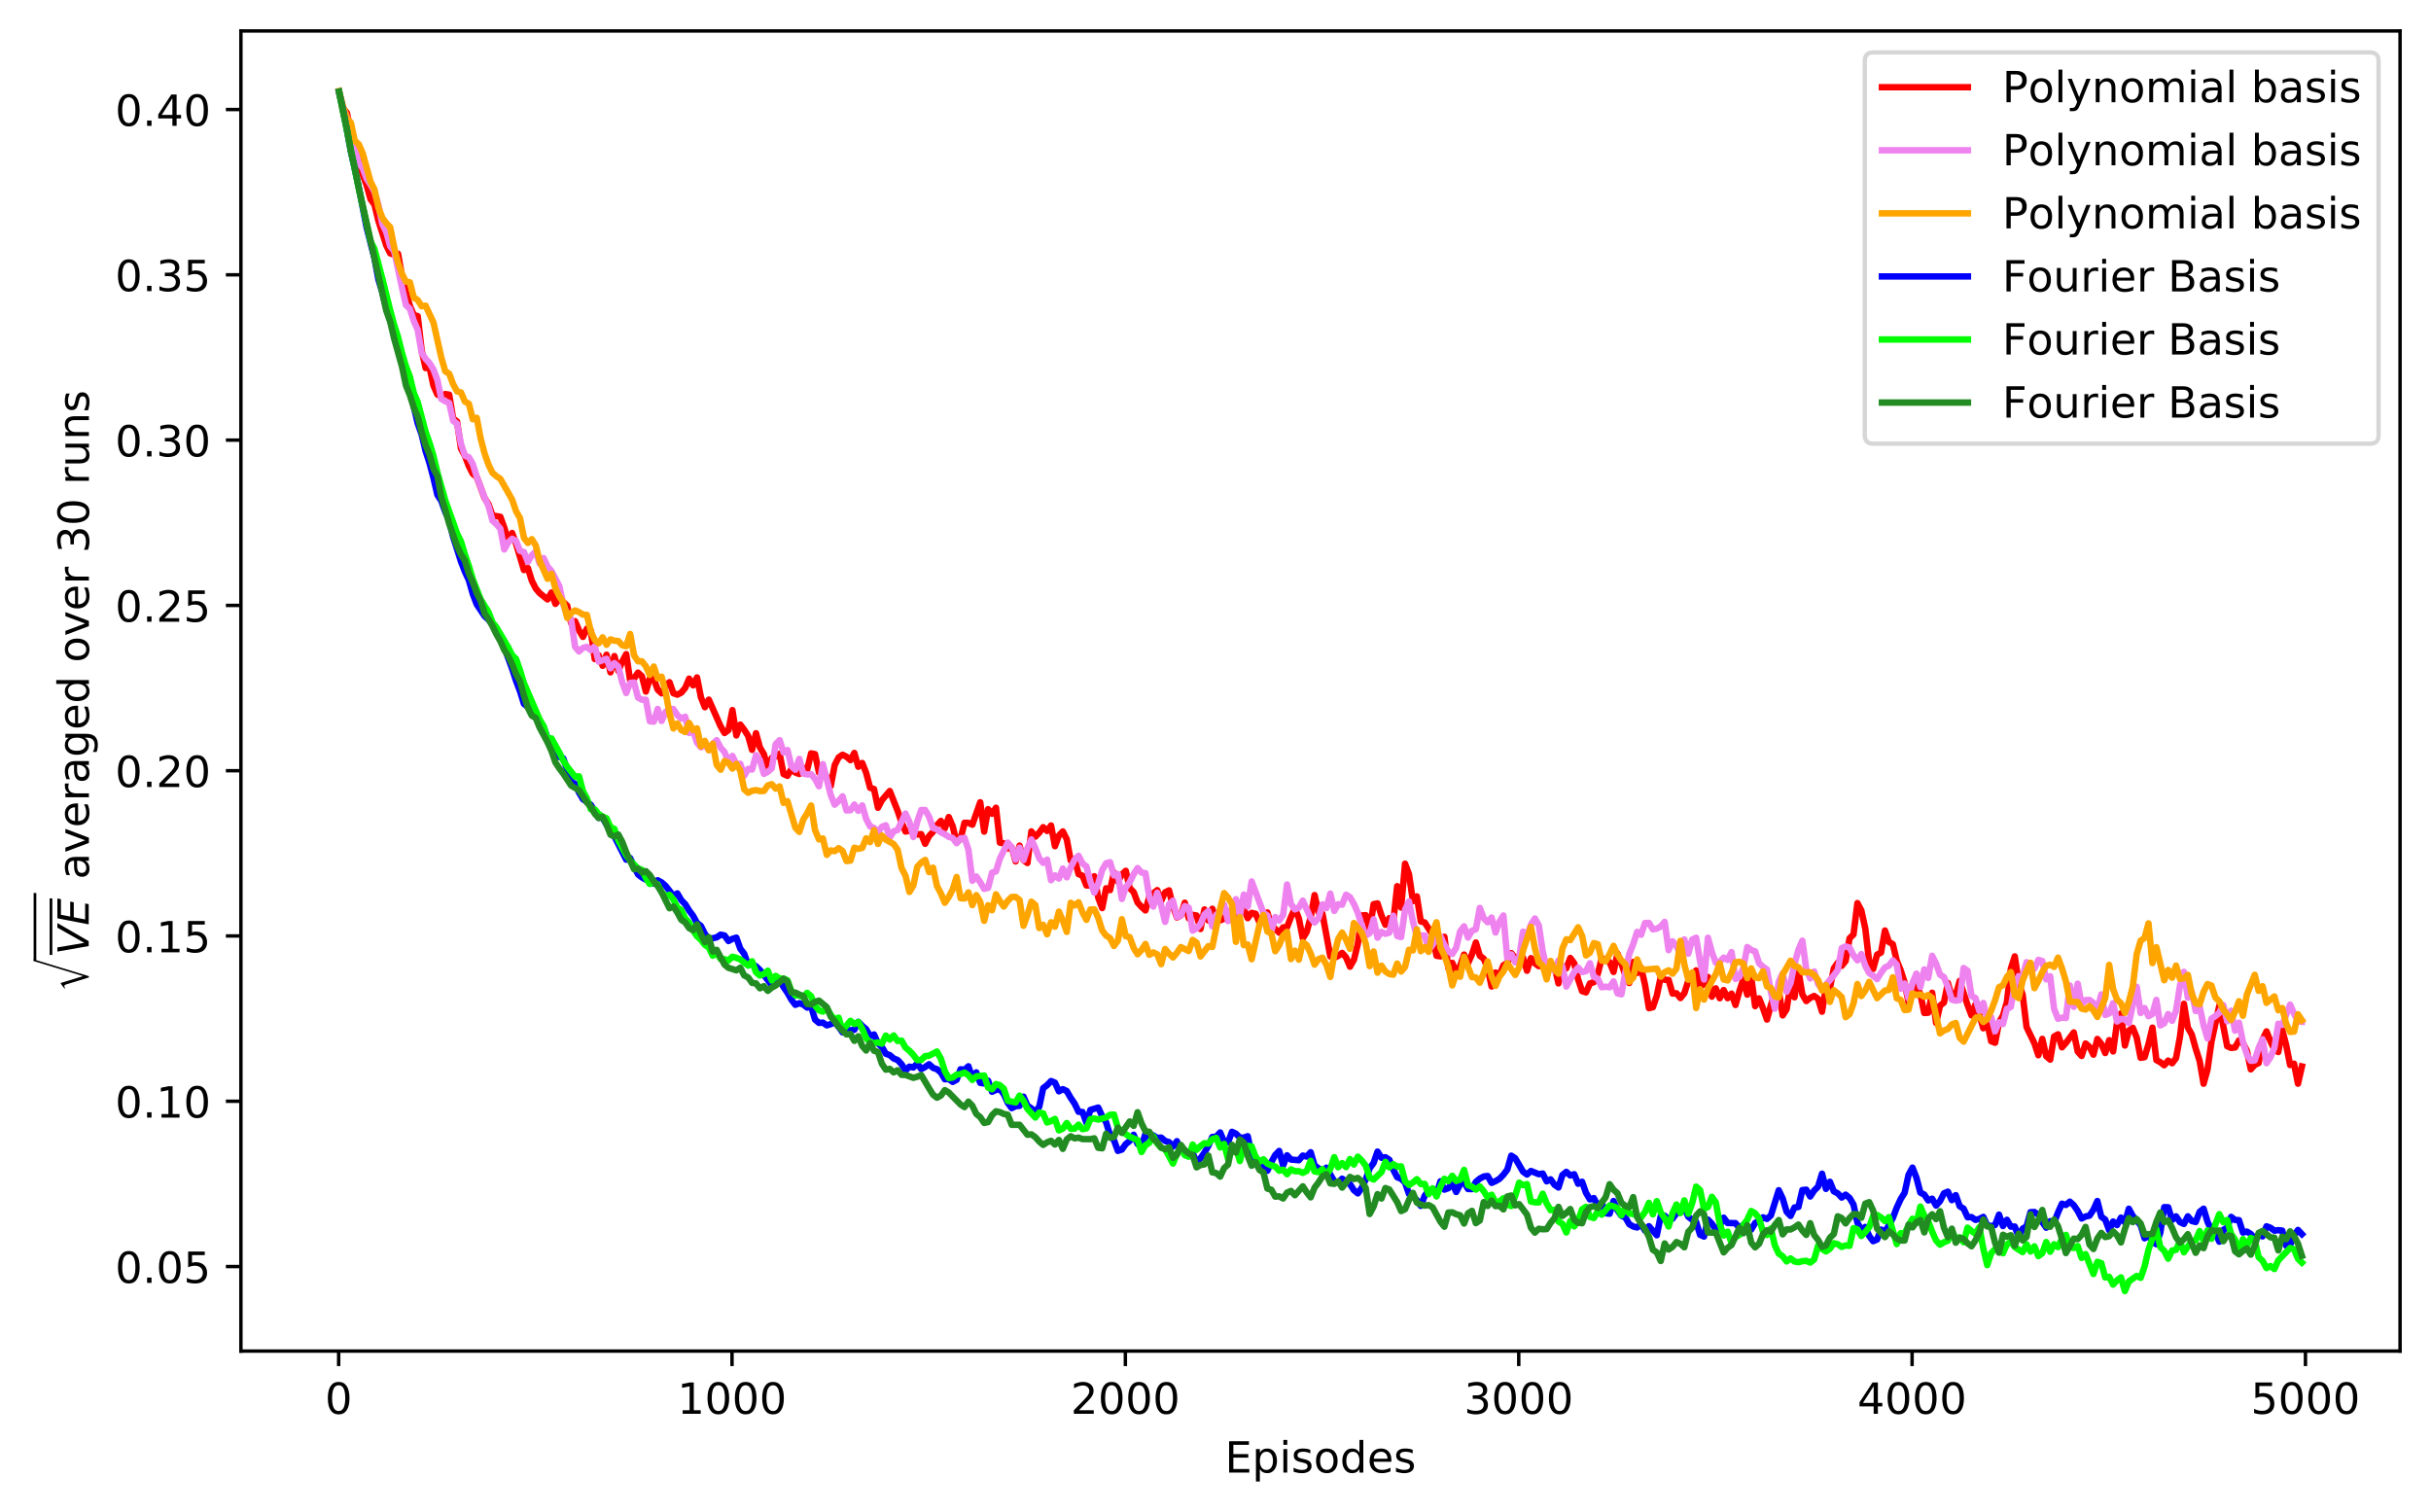 <?xml version="1.0" encoding="utf-8" standalone="no"?>
<!DOCTYPE svg PUBLIC "-//W3C//DTD SVG 1.1//EN"
  "http://www.w3.org/Graphics/SVG/1.1/DTD/svg11.dtd">
<!-- Created with matplotlib (https://matplotlib.org/) -->
<svg height="351.996pt" version="1.1" viewBox="0 0 565.746 351.996" width="565.746pt" xmlns="http://www.w3.org/2000/svg" xmlns:xlink="http://www.w3.org/1999/xlink">
 <defs>
  <style type="text/css">
*{stroke-linecap:butt;stroke-linejoin:round;}
  </style>
 </defs>
 <g id="figure_1">
  <g id="patch_1">
   <path d="M 0 351.996 
L 565.746 351.996 
L 565.746 0 
L 0 0 
z
" style="fill:#ffffff;"/>
  </g>
  <g id="axes_1">
   <g id="patch_2">
    <path d="M 56.066 314.44 
L 558.546 314.44 
L 558.546 7.2 
L 56.066 7.2 
z
" style="fill:#ffffff;"/>
   </g>
   <g id="matplotlib.axis_1">
    <g id="xtick_1">
     <g id="line2d_1">
      <defs>
       <path d="M 0 0 
L 0 3.5 
" id="mcbef117880" style="stroke:#000000;stroke-width:0.8;"/>
      </defs>
      <g>
       <use style="stroke:#000000;stroke-width:0.8;" x="78.814" xlink:href="#mcbef117880" y="314.44"/>
      </g>
     </g>
     <g id="text_1">
      <!-- 0 -->
      <defs>
       <path d="M 31.781 66.406 
Q 24.172 66.406 20.328 58.906 
Q 16.5 51.422 16.5 36.375 
Q 16.5 21.391 20.328 13.891 
Q 24.172 6.391 31.781 6.391 
Q 39.453 6.391 43.281 13.891 
Q 47.125 21.391 47.125 36.375 
Q 47.125 51.422 43.281 58.906 
Q 39.453 66.406 31.781 66.406 
z
M 31.781 74.219 
Q 44.047 74.219 50.516 64.516 
Q 56.984 54.828 56.984 36.375 
Q 56.984 17.969 50.516 8.266 
Q 44.047 -1.422 31.781 -1.422 
Q 19.531 -1.422 13.062 8.266 
Q 6.594 17.969 6.594 36.375 
Q 6.594 54.828 13.062 64.516 
Q 19.531 74.219 31.781 74.219 
z
" id="DejaVuSans-48"/>
      </defs>
      <g transform="translate(75.633 329.038)scale(0.1 -0.1)">
       <use xlink:href="#DejaVuSans-48"/>
      </g>
     </g>
    </g>
    <g id="xtick_2">
     <g id="line2d_2">
      <g>
       <use style="stroke:#000000;stroke-width:0.8;" x="170.357" xlink:href="#mcbef117880" y="314.44"/>
      </g>
     </g>
     <g id="text_2">
      <!-- 1000 -->
      <defs>
       <path d="M 12.406 8.297 
L 28.516 8.297 
L 28.516 63.922 
L 10.984 60.406 
L 10.984 69.391 
L 28.422 72.906 
L 38.281 72.906 
L 38.281 8.297 
L 54.391 8.297 
L 54.391 0 
L 12.406 0 
z
" id="DejaVuSans-49"/>
      </defs>
      <g transform="translate(157.632 329.038)scale(0.1 -0.1)">
       <use xlink:href="#DejaVuSans-49"/>
       <use x="63.623" xlink:href="#DejaVuSans-48"/>
       <use x="127.246" xlink:href="#DejaVuSans-48"/>
       <use x="190.869" xlink:href="#DejaVuSans-48"/>
      </g>
     </g>
    </g>
    <g id="xtick_3">
     <g id="line2d_3">
      <g>
       <use style="stroke:#000000;stroke-width:0.8;" x="261.9" xlink:href="#mcbef117880" y="314.44"/>
      </g>
     </g>
     <g id="text_3">
      <!-- 2000 -->
      <defs>
       <path d="M 19.188 8.297 
L 53.609 8.297 
L 53.609 0 
L 7.328 0 
L 7.328 8.297 
Q 12.938 14.109 22.625 23.891 
Q 32.328 33.688 34.812 36.531 
Q 39.547 41.844 41.422 45.531 
Q 43.312 49.219 43.312 52.781 
Q 43.312 58.594 39.234 62.25 
Q 35.156 65.922 28.609 65.922 
Q 23.969 65.922 18.812 64.312 
Q 13.672 62.703 7.812 59.422 
L 7.812 69.391 
Q 13.766 71.781 18.938 73 
Q 24.125 74.219 28.422 74.219 
Q 39.75 74.219 46.484 68.547 
Q 53.219 62.891 53.219 53.422 
Q 53.219 48.922 51.531 44.891 
Q 49.859 40.875 45.406 35.406 
Q 44.188 33.984 37.641 27.219 
Q 31.109 20.453 19.188 8.297 
z
" id="DejaVuSans-50"/>
      </defs>
      <g transform="translate(249.175 329.038)scale(0.1 -0.1)">
       <use xlink:href="#DejaVuSans-50"/>
       <use x="63.623" xlink:href="#DejaVuSans-48"/>
       <use x="127.246" xlink:href="#DejaVuSans-48"/>
       <use x="190.869" xlink:href="#DejaVuSans-48"/>
      </g>
     </g>
    </g>
    <g id="xtick_4">
     <g id="line2d_4">
      <g>
       <use style="stroke:#000000;stroke-width:0.8;" x="353.443" xlink:href="#mcbef117880" y="314.44"/>
      </g>
     </g>
     <g id="text_4">
      <!-- 3000 -->
      <defs>
       <path d="M 40.578 39.312 
Q 47.656 37.797 51.625 33 
Q 55.609 28.219 55.609 21.188 
Q 55.609 10.406 48.188 4.484 
Q 40.766 -1.422 27.094 -1.422 
Q 22.516 -1.422 17.656 -0.516 
Q 12.797 0.391 7.625 2.203 
L 7.625 11.719 
Q 11.719 9.328 16.594 8.109 
Q 21.484 6.891 26.812 6.891 
Q 36.078 6.891 40.938 10.547 
Q 45.797 14.203 45.797 21.188 
Q 45.797 27.641 41.281 31.266 
Q 36.766 34.906 28.719 34.906 
L 20.219 34.906 
L 20.219 43.016 
L 29.109 43.016 
Q 36.375 43.016 40.234 45.922 
Q 44.094 48.828 44.094 54.297 
Q 44.094 59.906 40.109 62.906 
Q 36.141 65.922 28.719 65.922 
Q 24.656 65.922 20.016 65.031 
Q 15.375 64.156 9.812 62.312 
L 9.812 71.094 
Q 15.438 72.656 20.344 73.438 
Q 25.25 74.219 29.594 74.219 
Q 40.828 74.219 47.359 69.109 
Q 53.906 64.016 53.906 55.328 
Q 53.906 49.266 50.438 45.094 
Q 46.969 40.922 40.578 39.312 
z
" id="DejaVuSans-51"/>
      </defs>
      <g transform="translate(340.718 329.038)scale(0.1 -0.1)">
       <use xlink:href="#DejaVuSans-51"/>
       <use x="63.623" xlink:href="#DejaVuSans-48"/>
       <use x="127.246" xlink:href="#DejaVuSans-48"/>
       <use x="190.869" xlink:href="#DejaVuSans-48"/>
      </g>
     </g>
    </g>
    <g id="xtick_5">
     <g id="line2d_5">
      <g>
       <use style="stroke:#000000;stroke-width:0.8;" x="444.986" xlink:href="#mcbef117880" y="314.44"/>
      </g>
     </g>
     <g id="text_5">
      <!-- 4000 -->
      <defs>
       <path d="M 37.797 64.312 
L 12.891 25.391 
L 37.797 25.391 
z
M 35.203 72.906 
L 47.609 72.906 
L 47.609 25.391 
L 58.016 25.391 
L 58.016 17.188 
L 47.609 17.188 
L 47.609 0 
L 37.797 0 
L 37.797 17.188 
L 4.891 17.188 
L 4.891 26.703 
z
" id="DejaVuSans-52"/>
      </defs>
      <g transform="translate(432.261 329.038)scale(0.1 -0.1)">
       <use xlink:href="#DejaVuSans-52"/>
       <use x="63.623" xlink:href="#DejaVuSans-48"/>
       <use x="127.246" xlink:href="#DejaVuSans-48"/>
       <use x="190.869" xlink:href="#DejaVuSans-48"/>
      </g>
     </g>
    </g>
    <g id="xtick_6">
     <g id="line2d_6">
      <g>
       <use style="stroke:#000000;stroke-width:0.8;" x="536.53" xlink:href="#mcbef117880" y="314.44"/>
      </g>
     </g>
     <g id="text_6">
      <!-- 5000 -->
      <defs>
       <path d="M 10.797 72.906 
L 49.516 72.906 
L 49.516 64.594 
L 19.828 64.594 
L 19.828 46.734 
Q 21.969 47.469 24.109 47.828 
Q 26.266 48.188 28.422 48.188 
Q 40.625 48.188 47.75 41.5 
Q 54.891 34.812 54.891 23.391 
Q 54.891 11.625 47.562 5.094 
Q 40.234 -1.422 26.906 -1.422 
Q 22.312 -1.422 17.547 -0.641 
Q 12.797 0.141 7.719 1.703 
L 7.719 11.625 
Q 12.109 9.234 16.797 8.062 
Q 21.484 6.891 26.703 6.891 
Q 35.156 6.891 40.078 11.328 
Q 45.016 15.766 45.016 23.391 
Q 45.016 31 40.078 35.438 
Q 35.156 39.891 26.703 39.891 
Q 22.75 39.891 18.812 39.016 
Q 14.891 38.141 10.797 36.281 
z
" id="DejaVuSans-53"/>
      </defs>
      <g transform="translate(523.805 329.038)scale(0.1 -0.1)">
       <use xlink:href="#DejaVuSans-53"/>
       <use x="63.623" xlink:href="#DejaVuSans-48"/>
       <use x="127.246" xlink:href="#DejaVuSans-48"/>
       <use x="190.869" xlink:href="#DejaVuSans-48"/>
      </g>
     </g>
    </g>
    <g id="text_7">
     <!-- Episodes -->
     <defs>
      <path d="M 9.812 72.906 
L 55.906 72.906 
L 55.906 64.594 
L 19.672 64.594 
L 19.672 43.016 
L 54.391 43.016 
L 54.391 34.719 
L 19.672 34.719 
L 19.672 8.297 
L 56.781 8.297 
L 56.781 0 
L 9.812 0 
z
" id="DejaVuSans-69"/>
      <path d="M 18.109 8.203 
L 18.109 -20.797 
L 9.078 -20.797 
L 9.078 54.688 
L 18.109 54.688 
L 18.109 46.391 
Q 20.953 51.266 25.266 53.625 
Q 29.594 56 35.594 56 
Q 45.562 56 51.781 48.094 
Q 58.016 40.188 58.016 27.297 
Q 58.016 14.406 51.781 6.484 
Q 45.562 -1.422 35.594 -1.422 
Q 29.594 -1.422 25.266 0.953 
Q 20.953 3.328 18.109 8.203 
z
M 48.688 27.297 
Q 48.688 37.203 44.609 42.844 
Q 40.531 48.484 33.406 48.484 
Q 26.266 48.484 22.188 42.844 
Q 18.109 37.203 18.109 27.297 
Q 18.109 17.391 22.188 11.75 
Q 26.266 6.109 33.406 6.109 
Q 40.531 6.109 44.609 11.75 
Q 48.688 17.391 48.688 27.297 
z
" id="DejaVuSans-112"/>
      <path d="M 9.422 54.688 
L 18.406 54.688 
L 18.406 0 
L 9.422 0 
z
M 9.422 75.984 
L 18.406 75.984 
L 18.406 64.594 
L 9.422 64.594 
z
" id="DejaVuSans-105"/>
      <path d="M 44.281 53.078 
L 44.281 44.578 
Q 40.484 46.531 36.375 47.5 
Q 32.281 48.484 27.875 48.484 
Q 21.188 48.484 17.844 46.438 
Q 14.5 44.391 14.5 40.281 
Q 14.5 37.156 16.891 35.375 
Q 19.281 33.594 26.516 31.984 
L 29.594 31.297 
Q 39.156 29.25 43.188 25.516 
Q 47.219 21.781 47.219 15.094 
Q 47.219 7.469 41.188 3.016 
Q 35.156 -1.422 24.609 -1.422 
Q 20.219 -1.422 15.453 -0.562 
Q 10.688 0.297 5.422 2 
L 5.422 11.281 
Q 10.406 8.688 15.234 7.391 
Q 20.062 6.109 24.812 6.109 
Q 31.156 6.109 34.562 8.281 
Q 37.984 10.453 37.984 14.406 
Q 37.984 18.062 35.516 20.016 
Q 33.062 21.969 24.703 23.781 
L 21.578 24.516 
Q 13.234 26.266 9.516 29.906 
Q 5.812 33.547 5.812 39.891 
Q 5.812 47.609 11.281 51.797 
Q 16.75 56 26.812 56 
Q 31.781 56 36.172 55.266 
Q 40.578 54.547 44.281 53.078 
z
" id="DejaVuSans-115"/>
      <path d="M 30.609 48.391 
Q 23.391 48.391 19.188 42.75 
Q 14.984 37.109 14.984 27.297 
Q 14.984 17.484 19.156 11.844 
Q 23.344 6.203 30.609 6.203 
Q 37.797 6.203 41.984 11.859 
Q 46.188 17.531 46.188 27.297 
Q 46.188 37.016 41.984 42.703 
Q 37.797 48.391 30.609 48.391 
z
M 30.609 56 
Q 42.328 56 49.016 48.375 
Q 55.719 40.766 55.719 27.297 
Q 55.719 13.875 49.016 6.219 
Q 42.328 -1.422 30.609 -1.422 
Q 18.844 -1.422 12.172 6.219 
Q 5.516 13.875 5.516 27.297 
Q 5.516 40.766 12.172 48.375 
Q 18.844 56 30.609 56 
z
" id="DejaVuSans-111"/>
      <path d="M 45.406 46.391 
L 45.406 75.984 
L 54.391 75.984 
L 54.391 0 
L 45.406 0 
L 45.406 8.203 
Q 42.578 3.328 38.25 0.953 
Q 33.938 -1.422 27.875 -1.422 
Q 17.969 -1.422 11.734 6.484 
Q 5.516 14.406 5.516 27.297 
Q 5.516 40.188 11.734 48.094 
Q 17.969 56 27.875 56 
Q 33.938 56 38.25 53.625 
Q 42.578 51.266 45.406 46.391 
z
M 14.797 27.297 
Q 14.797 17.391 18.875 11.75 
Q 22.953 6.109 30.078 6.109 
Q 37.203 6.109 41.297 11.75 
Q 45.406 17.391 45.406 27.297 
Q 45.406 37.203 41.297 42.844 
Q 37.203 48.484 30.078 48.484 
Q 22.953 48.484 18.875 42.844 
Q 14.797 37.203 14.797 27.297 
z
" id="DejaVuSans-100"/>
      <path d="M 56.203 29.594 
L 56.203 25.203 
L 14.891 25.203 
Q 15.484 15.922 20.484 11.062 
Q 25.484 6.203 34.422 6.203 
Q 39.594 6.203 44.453 7.469 
Q 49.312 8.734 54.109 11.281 
L 54.109 2.781 
Q 49.266 0.734 44.188 -0.344 
Q 39.109 -1.422 33.891 -1.422 
Q 20.797 -1.422 13.156 6.188 
Q 5.516 13.812 5.516 26.812 
Q 5.516 40.234 12.766 48.109 
Q 20.016 56 32.328 56 
Q 43.359 56 49.781 48.891 
Q 56.203 41.797 56.203 29.594 
z
M 47.219 32.234 
Q 47.125 39.594 43.094 43.984 
Q 39.062 48.391 32.422 48.391 
Q 24.906 48.391 20.391 44.141 
Q 15.875 39.891 15.188 32.172 
z
" id="DejaVuSans-101"/>
     </defs>
     <g transform="translate(285.063 342.717)scale(0.1 -0.1)">
      <use xlink:href="#DejaVuSans-69"/>
      <use x="63.184" xlink:href="#DejaVuSans-112"/>
      <use x="126.66" xlink:href="#DejaVuSans-105"/>
      <use x="154.443" xlink:href="#DejaVuSans-115"/>
      <use x="206.543" xlink:href="#DejaVuSans-111"/>
      <use x="267.725" xlink:href="#DejaVuSans-100"/>
      <use x="331.201" xlink:href="#DejaVuSans-101"/>
      <use x="392.725" xlink:href="#DejaVuSans-115"/>
     </g>
    </g>
   </g>
   <g id="matplotlib.axis_2">
    <g id="ytick_1">
     <g id="line2d_7">
      <defs>
       <path d="M 0 0 
L -3.5 0 
" id="m5dce5f1ea4" style="stroke:#000000;stroke-width:0.8;"/>
      </defs>
      <g>
       <use style="stroke:#000000;stroke-width:0.8;" x="56.066" xlink:href="#m5dce5f1ea4" y="294.772"/>
      </g>
     </g>
     <g id="text_8">
      <!-- 0.05 -->
      <defs>
       <path d="M 10.688 12.406 
L 21 12.406 
L 21 0 
L 10.688 0 
z
" id="DejaVuSans-46"/>
      </defs>
      <g transform="translate(26.8 298.571)scale(0.1 -0.1)">
       <use xlink:href="#DejaVuSans-48"/>
       <use x="63.623" xlink:href="#DejaVuSans-46"/>
       <use x="95.41" xlink:href="#DejaVuSans-48"/>
       <use x="159.033" xlink:href="#DejaVuSans-53"/>
      </g>
     </g>
    </g>
    <g id="ytick_2">
     <g id="line2d_8">
      <g>
       <use style="stroke:#000000;stroke-width:0.8;" x="56.066" xlink:href="#m5dce5f1ea4" y="256.303"/>
      </g>
     </g>
     <g id="text_9">
      <!-- 0.10 -->
      <g transform="translate(26.8 260.102)scale(0.1 -0.1)">
       <use xlink:href="#DejaVuSans-48"/>
       <use x="63.623" xlink:href="#DejaVuSans-46"/>
       <use x="95.41" xlink:href="#DejaVuSans-49"/>
       <use x="159.033" xlink:href="#DejaVuSans-48"/>
      </g>
     </g>
    </g>
    <g id="ytick_3">
     <g id="line2d_9">
      <g>
       <use style="stroke:#000000;stroke-width:0.8;" x="56.066" xlink:href="#m5dce5f1ea4" y="217.834"/>
      </g>
     </g>
     <g id="text_10">
      <!-- 0.15 -->
      <g transform="translate(26.8 221.633)scale(0.1 -0.1)">
       <use xlink:href="#DejaVuSans-48"/>
       <use x="63.623" xlink:href="#DejaVuSans-46"/>
       <use x="95.41" xlink:href="#DejaVuSans-49"/>
       <use x="159.033" xlink:href="#DejaVuSans-53"/>
      </g>
     </g>
    </g>
    <g id="ytick_4">
     <g id="line2d_10">
      <g>
       <use style="stroke:#000000;stroke-width:0.8;" x="56.066" xlink:href="#m5dce5f1ea4" y="179.365"/>
      </g>
     </g>
     <g id="text_11">
      <!-- 0.20 -->
      <g transform="translate(26.8 183.164)scale(0.1 -0.1)">
       <use xlink:href="#DejaVuSans-48"/>
       <use x="63.623" xlink:href="#DejaVuSans-46"/>
       <use x="95.41" xlink:href="#DejaVuSans-50"/>
       <use x="159.033" xlink:href="#DejaVuSans-48"/>
      </g>
     </g>
    </g>
    <g id="ytick_5">
     <g id="line2d_11">
      <g>
       <use style="stroke:#000000;stroke-width:0.8;" x="56.066" xlink:href="#m5dce5f1ea4" y="140.896"/>
      </g>
     </g>
     <g id="text_12">
      <!-- 0.25 -->
      <g transform="translate(26.8 144.696)scale(0.1 -0.1)">
       <use xlink:href="#DejaVuSans-48"/>
       <use x="63.623" xlink:href="#DejaVuSans-46"/>
       <use x="95.41" xlink:href="#DejaVuSans-50"/>
       <use x="159.033" xlink:href="#DejaVuSans-53"/>
      </g>
     </g>
    </g>
    <g id="ytick_6">
     <g id="line2d_12">
      <g>
       <use style="stroke:#000000;stroke-width:0.8;" x="56.066" xlink:href="#m5dce5f1ea4" y="102.427"/>
      </g>
     </g>
     <g id="text_13">
      <!-- 0.30 -->
      <g transform="translate(26.8 106.227)scale(0.1 -0.1)">
       <use xlink:href="#DejaVuSans-48"/>
       <use x="63.623" xlink:href="#DejaVuSans-46"/>
       <use x="95.41" xlink:href="#DejaVuSans-51"/>
       <use x="159.033" xlink:href="#DejaVuSans-48"/>
      </g>
     </g>
    </g>
    <g id="ytick_7">
     <g id="line2d_13">
      <g>
       <use style="stroke:#000000;stroke-width:0.8;" x="56.066" xlink:href="#m5dce5f1ea4" y="63.959"/>
      </g>
     </g>
     <g id="text_14">
      <!-- 0.35 -->
      <g transform="translate(26.8 67.758)scale(0.1 -0.1)">
       <use xlink:href="#DejaVuSans-48"/>
       <use x="63.623" xlink:href="#DejaVuSans-46"/>
       <use x="95.41" xlink:href="#DejaVuSans-51"/>
       <use x="159.033" xlink:href="#DejaVuSans-53"/>
      </g>
     </g>
    </g>
    <g id="ytick_8">
     <g id="line2d_14">
      <g>
       <use style="stroke:#000000;stroke-width:0.8;" x="56.066" xlink:href="#m5dce5f1ea4" y="25.49"/>
      </g>
     </g>
     <g id="text_15">
      <!-- 0.40 -->
      <g transform="translate(26.8 29.289)scale(0.1 -0.1)">
       <use xlink:href="#DejaVuSans-48"/>
       <use x="63.623" xlink:href="#DejaVuSans-46"/>
       <use x="95.41" xlink:href="#DejaVuSans-52"/>
       <use x="159.033" xlink:href="#DejaVuSans-48"/>
      </g>
     </g>
    </g>
    <g id="text_16">
     <!-- $\sqrt{\overline{VE}}$ averaged over 30 runs -->
     <defs>
      <path d="M 108.906 155.203 
L 52.703 -29.5 
L 48.5 -29.5 
L 25.406 45.594 
Q 24.297 49.203 22.891 50.797 
Q 21.5 52.406 19.203 52.406 
Q 15.797 52.406 12.406 49.703 
L 11.203 51.703 
L 27.594 64.297 
L 30.094 64.297 
L 52.797 -9.406 
L 53.203 -9.406 
L 103.203 155.203 
z
" id="STIXSizeOneSym-Regular-8730"/>
      <path d="M 20.609 0 
L 7.812 72.906 
L 17.484 72.906 
L 28.078 10.203 
L 63.484 72.906 
L 74.219 72.906 
L 32.078 0 
z
" id="DejaVuSans-Oblique-86"/>
      <path d="M 16.891 72.906 
L 62.984 72.906 
L 61.375 64.594 
L 25.094 64.594 
L 20.906 43.016 
L 55.719 43.016 
L 54.109 34.719 
L 19.281 34.719 
L 14.203 8.297 
L 51.312 8.297 
L 49.703 0 
L 2.688 0 
z
" id="DejaVuSans-Oblique-69"/>
      <path id="DejaVuSans-32"/>
      <path d="M 34.281 27.484 
Q 23.391 27.484 19.188 25 
Q 14.984 22.516 14.984 16.5 
Q 14.984 11.719 18.141 8.906 
Q 21.297 6.109 26.703 6.109 
Q 34.188 6.109 38.703 11.406 
Q 43.219 16.703 43.219 25.484 
L 43.219 27.484 
z
M 52.203 31.203 
L 52.203 0 
L 43.219 0 
L 43.219 8.297 
Q 40.141 3.328 35.547 0.953 
Q 30.953 -1.422 24.312 -1.422 
Q 15.922 -1.422 10.953 3.297 
Q 6 8.016 6 15.922 
Q 6 25.141 12.172 29.828 
Q 18.359 34.516 30.609 34.516 
L 43.219 34.516 
L 43.219 35.406 
Q 43.219 41.609 39.141 45 
Q 35.062 48.391 27.688 48.391 
Q 23 48.391 18.547 47.266 
Q 14.109 46.141 10.016 43.891 
L 10.016 52.203 
Q 14.938 54.109 19.578 55.047 
Q 24.219 56 28.609 56 
Q 40.484 56 46.344 49.844 
Q 52.203 43.703 52.203 31.203 
z
" id="DejaVuSans-97"/>
      <path d="M 2.984 54.688 
L 12.5 54.688 
L 29.594 8.797 
L 46.688 54.688 
L 56.203 54.688 
L 35.688 0 
L 23.484 0 
z
" id="DejaVuSans-118"/>
      <path d="M 41.109 46.297 
Q 39.594 47.172 37.812 47.578 
Q 36.031 48 33.891 48 
Q 26.266 48 22.188 43.047 
Q 18.109 38.094 18.109 28.812 
L 18.109 0 
L 9.078 0 
L 9.078 54.688 
L 18.109 54.688 
L 18.109 46.188 
Q 20.953 51.172 25.484 53.578 
Q 30.031 56 36.531 56 
Q 37.453 56 38.578 55.875 
Q 39.703 55.766 41.062 55.516 
z
" id="DejaVuSans-114"/>
      <path d="M 45.406 27.984 
Q 45.406 37.75 41.375 43.109 
Q 37.359 48.484 30.078 48.484 
Q 22.859 48.484 18.828 43.109 
Q 14.797 37.75 14.797 27.984 
Q 14.797 18.266 18.828 12.891 
Q 22.859 7.516 30.078 7.516 
Q 37.359 7.516 41.375 12.891 
Q 45.406 18.266 45.406 27.984 
z
M 54.391 6.781 
Q 54.391 -7.172 48.188 -13.984 
Q 42 -20.797 29.203 -20.797 
Q 24.469 -20.797 20.266 -20.094 
Q 16.062 -19.391 12.109 -17.922 
L 12.109 -9.188 
Q 16.062 -11.328 19.922 -12.344 
Q 23.781 -13.375 27.781 -13.375 
Q 36.625 -13.375 41.016 -8.766 
Q 45.406 -4.156 45.406 5.172 
L 45.406 9.625 
Q 42.625 4.781 38.281 2.391 
Q 33.938 0 27.875 0 
Q 17.828 0 11.672 7.656 
Q 5.516 15.328 5.516 27.984 
Q 5.516 40.672 11.672 48.328 
Q 17.828 56 27.875 56 
Q 33.938 56 38.281 53.609 
Q 42.625 51.219 45.406 46.391 
L 45.406 54.688 
L 54.391 54.688 
z
" id="DejaVuSans-103"/>
      <path d="M 8.5 21.578 
L 8.5 54.688 
L 17.484 54.688 
L 17.484 21.922 
Q 17.484 14.156 20.5 10.266 
Q 23.531 6.391 29.594 6.391 
Q 36.859 6.391 41.078 11.031 
Q 45.312 15.672 45.312 23.688 
L 45.312 54.688 
L 54.297 54.688 
L 54.297 0 
L 45.312 0 
L 45.312 8.406 
Q 42.047 3.422 37.719 1 
Q 33.406 -1.422 27.688 -1.422 
Q 18.266 -1.422 13.375 4.438 
Q 8.5 10.297 8.5 21.578 
z
M 31.109 56 
z
" id="DejaVuSans-117"/>
      <path d="M 54.891 33.016 
L 54.891 0 
L 45.906 0 
L 45.906 32.719 
Q 45.906 40.484 42.875 44.328 
Q 39.844 48.188 33.797 48.188 
Q 26.516 48.188 22.312 43.547 
Q 18.109 38.922 18.109 30.906 
L 18.109 0 
L 9.078 0 
L 9.078 54.688 
L 18.109 54.688 
L 18.109 46.188 
Q 21.344 51.125 25.703 53.562 
Q 30.078 56 35.797 56 
Q 45.219 56 50.047 50.172 
Q 54.891 44.344 54.891 33.016 
z
" id="DejaVuSans-110"/>
     </defs>
     <g transform="translate(20.7 230.87)rotate(-90)scale(0.1 -0.1)">
      <use transform="translate(0 20.703)scale(0.698)" xlink:href="#STIXSizeOneSym-Regular-8730"/>
      <use transform="translate(86.259 0.594)" xlink:href="#DejaVuSans-Oblique-86"/>
      <use transform="translate(154.667 0.594)" xlink:href="#DejaVuSans-Oblique-69"/>
      <use transform="translate(230.351 0.125)" xlink:href="#DejaVuSans-32"/>
      <use transform="translate(262.138 0.125)" xlink:href="#DejaVuSans-97"/>
      <use transform="translate(323.417 0.125)" xlink:href="#DejaVuSans-118"/>
      <use transform="translate(382.597 0.125)" xlink:href="#DejaVuSans-101"/>
      <use transform="translate(444.12 0.125)" xlink:href="#DejaVuSans-114"/>
      <use transform="translate(485.233 0.125)" xlink:href="#DejaVuSans-97"/>
      <use transform="translate(546.513 0.125)" xlink:href="#DejaVuSans-103"/>
      <use transform="translate(609.989 0.125)" xlink:href="#DejaVuSans-101"/>
      <use transform="translate(671.513 0.125)" xlink:href="#DejaVuSans-100"/>
      <use transform="translate(734.989 0.125)" xlink:href="#DejaVuSans-32"/>
      <use transform="translate(766.776 0.125)" xlink:href="#DejaVuSans-111"/>
      <use transform="translate(827.958 0.125)" xlink:href="#DejaVuSans-118"/>
      <use transform="translate(887.138 0.125)" xlink:href="#DejaVuSans-101"/>
      <use transform="translate(948.661 0.125)" xlink:href="#DejaVuSans-114"/>
      <use transform="translate(989.774 0.125)" xlink:href="#DejaVuSans-32"/>
      <use transform="translate(1021.562 0.125)" xlink:href="#DejaVuSans-51"/>
      <use transform="translate(1085.185 0.125)" xlink:href="#DejaVuSans-48"/>
      <use transform="translate(1148.808 0.125)" xlink:href="#DejaVuSans-32"/>
      <use transform="translate(1180.595 0.125)" xlink:href="#DejaVuSans-114"/>
      <use transform="translate(1221.708 0.125)" xlink:href="#DejaVuSans-117"/>
      <use transform="translate(1285.087 0.125)" xlink:href="#DejaVuSans-110"/>
      <use transform="translate(1348.466 0.125)" xlink:href="#DejaVuSans-115"/>
      <path d="M 73.759 122.5 
L 73.759 128.75 
L 230.351 128.75 
L 230.351 122.5 
L 73.759 122.5 
z
"/>
      <path d="M 86.259 85.25 
L 86.259 91.5 
L 217.851 91.5 
L 217.851 85.25 
L 86.259 85.25 
z
"/>
     </g>
    </g>
   </g>
   <g id="line2d_15">
    <path clip-path="url(#p8c62c59c2f)" d="M 78.906 21.366 
L 79.821 25.147 
L 80.736 26.284 
L 81.652 30.654 
L 82.567 33.623 
L 84.398 40.637 
L 85.314 43.072 
L 86.229 46.361 
L 87.145 47.612 
L 88.06 51.378 
L 89.891 57.103 
L 90.806 58.963 
L 91.722 59.284 
L 92.637 59.062 
L 93.553 64.29 
L 94.468 67.975 
L 95.383 71.161 
L 96.299 73.318 
L 97.214 73.573 
L 98.13 81.52 
L 99.045 85.656 
L 99.961 85.528 
L 100.876 89.748 
L 101.791 91.821 
L 102.707 92.217 
L 103.622 91.716 
L 104.538 91.857 
L 105.453 97.399 
L 106.369 98.102 
L 107.284 104.407 
L 108.199 106.122 
L 109.115 108.496 
L 110.03 110.288 
L 110.946 110.997 
L 112.777 115.938 
L 113.692 117.33 
L 114.607 119.973 
L 116.438 120.271 
L 117.354 122.816 
L 118.269 125.818 
L 119.185 124.046 
L 120.1 126.565 
L 121.931 132.674 
L 122.846 132.193 
L 123.762 135.142 
L 124.677 136.95 
L 125.593 138.043 
L 127.423 139.507 
L 128.339 137.897 
L 129.254 140.544 
L 130.17 139.476 
L 131.085 140.106 
L 132.001 140.956 
L 132.916 145.024 
L 133.831 144.566 
L 134.747 146.689 
L 135.662 148.227 
L 136.578 146.315 
L 137.493 146.776 
L 138.409 153.384 
L 139.324 152.517 
L 140.239 154.954 
L 141.155 152.379 
L 142.07 156.478 
L 142.986 152.692 
L 143.901 156.146 
L 144.817 153.937 
L 145.732 152.237 
L 146.648 158.379 
L 147.563 157.903 
L 148.478 156.541 
L 149.394 157.382 
L 150.309 160.949 
L 151.225 157.924 
L 152.14 158.002 
L 153.056 160.508 
L 153.971 161.364 
L 154.886 159.641 
L 155.802 158.774 
L 156.717 161.35 
L 157.633 161.671 
L 158.548 161.204 
L 159.464 160.112 
L 160.379 157.947 
L 161.294 159.501 
L 162.21 157.657 
L 163.125 162.298 
L 164.041 164.593 
L 164.956 162.832 
L 167.702 169.042 
L 168.618 170.597 
L 169.533 169.916 
L 170.449 165.261 
L 171.364 171.164 
L 172.28 168.637 
L 173.195 169.848 
L 174.11 171.264 
L 175.026 174.514 
L 175.941 170.643 
L 176.857 173.987 
L 177.772 175.509 
L 178.688 178.912 
L 179.603 176.414 
L 180.518 176.033 
L 181.434 175.431 
L 182.349 180.151 
L 183.265 180.569 
L 184.18 178.933 
L 185.096 179.8 
L 186.011 180.132 
L 186.926 178.702 
L 187.842 179.169 
L 188.757 175.333 
L 189.673 175.515 
L 190.588 179.781 
L 191.504 179.491 
L 192.419 180.886 
L 193.334 182.924 
L 194.25 178.065 
L 195.165 176.283 
L 196.081 175.655 
L 196.996 176.111 
L 197.912 176.916 
L 198.827 175.234 
L 199.742 178.452 
L 200.658 177.574 
L 201.573 179.865 
L 202.489 183.343 
L 203.404 183.632 
L 204.32 187.996 
L 205.235 186.231 
L 207.066 184.093 
L 208.897 188.715 
L 209.812 191.369 
L 210.728 193.525 
L 211.643 193.332 
L 213.474 194.2 
L 214.389 194.133 
L 215.305 196.378 
L 216.22 194.577 
L 217.136 193.59 
L 218.051 192.05 
L 218.967 191.052 
L 219.882 192.78 
L 220.797 190.159 
L 221.713 192.3 
L 222.628 196.051 
L 223.544 195.266 
L 224.459 191.49 
L 225.375 191.513 
L 226.29 191.928 
L 228.121 186.709 
L 229.036 193.543 
L 229.952 188.321 
L 230.867 189.398 
L 231.783 187.982 
L 232.698 196.117 
L 233.613 196.27 
L 234.529 197.467 
L 235.444 197.2 
L 236.36 200.475 
L 237.275 196.804 
L 238.191 200.199 
L 239.106 200.853 
L 240.021 193.497 
L 240.937 194.723 
L 241.852 193.804 
L 242.768 192.509 
L 243.683 193.391 
L 244.599 192.116 
L 245.514 196.934 
L 246.429 194.45 
L 247.345 193.505 
L 248.26 195.329 
L 249.176 200.265 
L 250.091 199.984 
L 251.007 203.448 
L 251.922 203.795 
L 252.837 206.08 
L 253.753 206.071 
L 254.668 203.939 
L 255.584 208.921 
L 256.499 211.346 
L 257.415 206.732 
L 258.33 207.162 
L 259.246 203.052 
L 260.161 205.171 
L 261.076 203.54 
L 261.992 202.668 
L 262.907 206.693 
L 263.823 207.612 
L 264.738 210.039 
L 265.654 211.053 
L 266.569 211.892 
L 267.484 208.635 
L 269.315 207.164 
L 270.231 209.681 
L 271.146 207.675 
L 272.062 207.213 
L 272.977 210.919 
L 273.892 213.527 
L 274.808 213.064 
L 275.723 210.086 
L 276.639 213.712 
L 277.554 212.913 
L 278.47 213.077 
L 279.385 216.205 
L 280.3 211.659 
L 281.216 214.226 
L 282.131 211.5 
L 283.047 214.198 
L 283.962 214.195 
L 284.878 213.827 
L 285.793 212.084 
L 286.708 214.127 
L 287.624 211.934 
L 288.539 212.387 
L 289.455 211.495 
L 290.37 213.689 
L 291.286 212.455 
L 292.201 212.667 
L 293.116 214.716 
L 294.032 213.795 
L 294.947 212.356 
L 295.863 215.334 
L 297.694 217.055 
L 298.609 215.829 
L 299.524 215.79 
L 300.44 213.411 
L 301.355 211.389 
L 302.271 213.756 
L 303.186 218.38 
L 304.102 216.874 
L 305.017 213.471 
L 305.932 208.315 
L 306.848 212.336 
L 307.763 212.673 
L 309.594 222.59 
L 310.51 222.892 
L 311.425 222.472 
L 312.34 221.773 
L 313.256 222.813 
L 314.171 224.992 
L 315.087 223.374 
L 316.002 219.644 
L 316.918 213.059 
L 317.833 212.991 
L 318.749 216.542 
L 319.664 210.44 
L 320.579 210.249 
L 321.495 213.05 
L 322.41 215.232 
L 323.326 213.675 
L 324.241 214.496 
L 325.157 206.245 
L 326.072 211.222 
L 326.987 201.01 
L 327.903 203.454 
L 328.818 209.731 
L 329.734 208.627 
L 330.649 214.447 
L 331.565 214.692 
L 333.395 217.58 
L 334.311 222.448 
L 335.226 222.577 
L 336.142 218.028 
L 337.057 225.339 
L 337.973 224.081 
L 338.888 226.254 
L 339.803 224.827 
L 340.719 222.163 
L 341.634 224.165 
L 342.55 222.134 
L 343.465 219.353 
L 344.381 222.426 
L 345.296 223.132 
L 346.211 225.281 
L 347.127 229.592 
L 348.042 226.333 
L 348.958 226.985 
L 349.873 224.662 
L 350.789 224.075 
L 351.704 221.825 
L 352.619 222.966 
L 353.535 222.571 
L 354.45 222.919 
L 355.366 225.925 
L 356.281 222.991 
L 357.197 224.203 
L 358.112 224.865 
L 359.027 223.377 
L 359.943 224.339 
L 360.858 224.981 
L 361.774 224.967 
L 362.689 228.875 
L 363.605 225.129 
L 364.52 225.354 
L 365.435 222.949 
L 366.351 224.175 
L 367.266 227.935 
L 368.182 230.671 
L 369.097 230.965 
L 370.013 228.875 
L 370.928 228.59 
L 371.844 226.629 
L 372.759 223.043 
L 373.674 223.342 
L 374.59 223.929 
L 375.505 226.21 
L 376.421 221.93 
L 377.336 224.222 
L 378.252 226.976 
L 379.167 228.781 
L 380.082 223.878 
L 380.998 226.465 
L 381.913 225.218 
L 382.829 229.166 
L 383.744 234.636 
L 384.66 234.408 
L 385.575 231.734 
L 386.49 227.352 
L 387.406 228.034 
L 388.321 228.053 
L 389.237 231.237 
L 390.152 231.169 
L 391.068 232.282 
L 391.983 231.163 
L 392.898 228.253 
L 394.729 225.844 
L 395.645 229.644 
L 396.56 229.04 
L 397.476 227.379 
L 398.391 231.955 
L 399.306 230.028 
L 400.222 232.329 
L 401.137 230.419 
L 402.053 232.31 
L 402.968 231.256 
L 403.884 233.895 
L 404.799 230.668 
L 405.714 227.853 
L 406.63 231.488 
L 407.545 227.488 
L 408.461 234.161 
L 409.376 232.355 
L 410.292 234.663 
L 411.207 237.29 
L 412.122 233.936 
L 413.038 231.122 
L 413.953 230.491 
L 414.869 236.323 
L 415.784 234.889 
L 416.7 229.12 
L 417.615 232.102 
L 418.53 225.965 
L 419.446 231.431 
L 420.361 232.984 
L 421.277 232.249 
L 422.192 231.792 
L 423.108 232.464 
L 424.023 235.458 
L 424.938 229.71 
L 425.854 230.004 
L 426.769 225.376 
L 427.685 224.043 
L 428.6 224.79 
L 429.516 223.653 
L 430.431 218.374 
L 431.347 217.495 
L 432.262 210.183 
L 433.177 211.906 
L 434.093 216.115 
L 435.008 223.917 
L 435.924 225.516 
L 436.839 222.173 
L 437.755 221.707 
L 438.67 216.563 
L 439.585 219.219 
L 440.501 219.75 
L 441.416 223.582 
L 442.332 225.815 
L 443.247 228.664 
L 444.163 233.357 
L 445.078 230.615 
L 445.993 229.418 
L 446.909 231.349 
L 447.824 235.76 
L 448.74 235.692 
L 449.655 231.041 
L 450.571 238.084 
L 451.486 234.051 
L 452.401 233.324 
L 453.317 228.777 
L 454.232 231.877 
L 455.148 231.515 
L 456.063 228.292 
L 457.894 233.898 
L 458.809 236.318 
L 459.725 233.771 
L 460.64 236.237 
L 461.556 239.314 
L 462.471 237.973 
L 463.387 242.335 
L 464.302 242.686 
L 465.217 237.93 
L 466.133 236.365 
L 467.048 233.203 
L 467.964 225.455 
L 468.879 222.577 
L 469.795 228.693 
L 470.71 231.509 
L 471.625 239.038 
L 473.456 242.828 
L 474.372 245.59 
L 475.287 241.778 
L 476.203 245.819 
L 477.118 246.612 
L 478.033 241.23 
L 478.949 240.726 
L 479.864 243.755 
L 480.78 242.728 
L 482.611 240.284 
L 483.526 244.731 
L 484.441 245.755 
L 485.357 242.861 
L 486.272 243.644 
L 487.188 245.46 
L 488.103 241.795 
L 489.019 242.948 
L 489.934 245.077 
L 490.85 242.084 
L 491.765 244.704 
L 492.68 238.009 
L 493.596 235.863 
L 494.511 243.329 
L 495.427 239.868 
L 496.342 239.204 
L 497.258 241.481 
L 498.173 246.189 
L 499.088 246.046 
L 500.004 243.001 
L 500.919 239.169 
L 501.835 246.719 
L 502.75 247.212 
L 503.666 247.922 
L 504.581 246.833 
L 505.496 247.455 
L 506.412 246.272 
L 507.327 241.31 
L 508.243 233.613 
L 509.158 239.148 
L 510.074 240.771 
L 510.989 244.059 
L 511.904 246.921 
L 512.82 252.223 
L 513.735 248.924 
L 514.651 242.461 
L 516.482 234.032 
L 518.312 243.487 
L 519.228 243.884 
L 520.143 243.778 
L 521.059 242.145 
L 521.974 242.775 
L 522.89 244.511 
L 523.805 248.877 
L 524.72 247.833 
L 525.636 247.411 
L 526.551 241.919 
L 527.467 240.038 
L 528.382 242.343 
L 529.298 244.27 
L 530.213 244.841 
L 531.128 239.678 
L 532.044 243.245 
L 532.959 247.862 
L 533.875 247.558 
L 534.79 252.213 
L 535.706 248.199 
L 535.706 248.199 
" style="fill:none;stroke:#ff0000;stroke-linecap:square;stroke-width:1.5;"/>
   </g>
   <g id="line2d_16">
    <path clip-path="url(#p8c62c59c2f)" d="M 78.906 21.731 
L 79.821 25.04 
L 80.736 27.215 
L 81.652 29.931 
L 83.483 37.961 
L 84.398 39.117 
L 85.314 41.561 
L 86.229 42.966 
L 87.145 44.608 
L 88.06 47.645 
L 88.975 52.143 
L 89.891 54.005 
L 90.806 57.295 
L 91.722 58.406 
L 93.553 66.943 
L 94.468 70.98 
L 95.383 71.859 
L 96.299 74.71 
L 97.214 76.784 
L 98.13 82.102 
L 99.045 83.52 
L 99.961 84.513 
L 100.876 85.998 
L 101.791 88.446 
L 102.707 92.844 
L 103.622 93.381 
L 104.538 93.783 
L 105.453 97.915 
L 106.369 98.629 
L 107.284 103.324 
L 108.199 106.064 
L 109.115 106.4 
L 110.03 107.99 
L 110.946 110.964 
L 112.777 115.798 
L 113.692 117.773 
L 114.607 121.161 
L 115.523 121.984 
L 116.438 123.026 
L 117.354 127.881 
L 118.269 126.216 
L 119.185 125.395 
L 120.1 125.92 
L 121.015 128.213 
L 121.931 128.487 
L 122.846 130.772 
L 123.762 129.215 
L 124.677 128.373 
L 125.593 131.161 
L 126.508 129.889 
L 127.423 131.834 
L 128.339 132.896 
L 130.17 136.418 
L 131.085 140.685 
L 132.001 143.048 
L 132.916 144.203 
L 133.831 150.531 
L 134.747 151.608 
L 135.662 150.785 
L 136.578 150.557 
L 137.493 151.322 
L 138.409 150.406 
L 139.324 153.997 
L 141.155 153.32 
L 142.07 155.534 
L 142.986 154.329 
L 143.901 155.153 
L 144.817 158.805 
L 145.732 161.293 
L 146.648 158.94 
L 147.563 158.837 
L 148.478 162.343 
L 149.394 162.856 
L 150.309 162.851 
L 151.225 167.859 
L 152.14 167.961 
L 153.056 164.995 
L 153.971 167.787 
L 154.886 165.695 
L 155.802 164.987 
L 156.717 165.034 
L 157.633 166.441 
L 158.548 167.224 
L 159.464 166.8 
L 160.379 170.595 
L 161.294 170.067 
L 162.21 172.827 
L 163.125 173.927 
L 164.041 173.387 
L 164.956 174.549 
L 165.872 173.134 
L 166.787 172.261 
L 167.702 174 
L 168.618 175.022 
L 169.533 177.329 
L 170.449 175.928 
L 171.364 177.839 
L 172.28 177.766 
L 173.195 180.547 
L 174.11 178.949 
L 175.026 179.104 
L 175.941 175.747 
L 176.857 176.9 
L 177.772 180.11 
L 178.688 179.627 
L 179.603 178.823 
L 180.518 173.207 
L 181.434 172.257 
L 182.349 175.121 
L 183.265 174.562 
L 184.18 178.347 
L 185.096 179.153 
L 186.011 176.616 
L 186.926 180.017 
L 187.842 180.239 
L 188.757 180.18 
L 189.673 181.274 
L 190.588 182.995 
L 191.504 177.837 
L 193.334 185.014 
L 194.25 187.276 
L 195.165 186.419 
L 196.081 185.329 
L 196.996 188.621 
L 197.912 188.577 
L 198.827 187.244 
L 199.742 188.716 
L 200.658 187.44 
L 201.573 190.581 
L 202.489 192.334 
L 203.404 192.702 
L 204.32 193.685 
L 205.235 192.418 
L 206.151 192.077 
L 207.066 194.953 
L 207.981 193.467 
L 208.897 193.159 
L 210.728 189.332 
L 211.643 191.313 
L 212.559 194.804 
L 213.474 191.206 
L 214.389 188.52 
L 215.305 188.515 
L 216.22 190.098 
L 217.136 192.708 
L 218.051 193.014 
L 218.967 193.717 
L 219.882 194.17 
L 220.797 194.761 
L 221.713 195.022 
L 222.628 196.243 
L 223.544 195.121 
L 224.459 195.005 
L 225.375 197.747 
L 226.29 204.981 
L 227.205 203.989 
L 228.121 205.309 
L 229.036 206.873 
L 229.952 206.62 
L 230.867 203.098 
L 231.783 202.794 
L 232.698 199.83 
L 234.529 196.107 
L 235.444 197.179 
L 236.36 200.097 
L 237.275 197.27 
L 238.191 200.169 
L 239.106 197.38 
L 240.021 195.358 
L 240.937 197.395 
L 241.852 199.732 
L 242.768 200.824 
L 243.683 200.068 
L 244.599 204.86 
L 245.514 203.721 
L 246.429 204.478 
L 247.345 202.136 
L 248.26 204.191 
L 249.176 201.884 
L 250.091 200.052 
L 251.007 199.162 
L 251.922 200.954 
L 252.837 201.654 
L 253.753 205.214 
L 254.668 207.741 
L 255.584 205.623 
L 256.499 202.506 
L 257.415 200.911 
L 258.33 200.66 
L 259.246 203.751 
L 260.161 203.417 
L 261.076 209.22 
L 261.992 206.494 
L 262.907 205.345 
L 263.823 203.451 
L 264.738 202.027 
L 265.654 203.085 
L 266.569 203.203 
L 267.484 208.818 
L 268.4 210.994 
L 269.315 207.779 
L 270.231 210.727 
L 271.146 214.55 
L 272.062 210.47 
L 272.977 209.627 
L 273.892 213.413 
L 274.808 213.102 
L 275.723 210.884 
L 276.639 211.242 
L 277.554 216.586 
L 278.47 216.084 
L 279.385 215.042 
L 280.3 212.836 
L 281.216 212.013 
L 282.131 215.596 
L 283.047 212.912 
L 283.962 212.144 
L 284.878 210.529 
L 285.793 214.371 
L 286.708 211.284 
L 287.624 209.271 
L 288.539 213.132 
L 289.455 208.201 
L 290.37 211 
L 291.286 205.139 
L 294.032 212.481 
L 294.947 213.077 
L 295.863 216.78 
L 296.778 213.442 
L 297.694 214.251 
L 298.609 212.94 
L 299.524 205.85 
L 300.44 210.432 
L 301.355 211.66 
L 302.271 211.222 
L 303.186 209.609 
L 305.017 213.631 
L 305.932 214.687 
L 306.848 213.678 
L 307.763 210.485 
L 308.679 211.345 
L 309.594 207.977 
L 310.51 212.007 
L 311.425 210.431 
L 312.34 210.56 
L 313.256 208.23 
L 314.171 208.798 
L 315.087 210.376 
L 316.002 212.468 
L 316.918 215.344 
L 317.833 217.756 
L 318.749 217.18 
L 319.664 213.943 
L 320.579 218.236 
L 321.495 216.901 
L 322.41 217.337 
L 323.326 217.061 
L 324.241 213.112 
L 325.157 217.833 
L 326.072 218.1 
L 326.987 211.715 
L 327.903 209.792 
L 328.818 214.421 
L 329.734 218.038 
L 330.649 217.702 
L 331.565 217.72 
L 332.48 221.128 
L 333.395 219.893 
L 334.311 218.176 
L 335.226 217.902 
L 336.142 219.926 
L 337.057 221.439 
L 337.973 222.026 
L 338.888 220.593 
L 339.803 216.776 
L 340.719 215.583 
L 341.634 218.198 
L 342.55 216.613 
L 343.465 216.272 
L 344.381 211.309 
L 345.296 213.695 
L 346.211 214.647 
L 347.127 213.545 
L 348.042 217.031 
L 348.958 214.515 
L 349.873 213.06 
L 350.789 223.204 
L 351.704 222.102 
L 352.619 223.963 
L 353.535 222.888 
L 354.45 216.828 
L 355.366 217.853 
L 356.281 215.202 
L 357.197 213.759 
L 358.112 215.362 
L 359.027 221.453 
L 359.943 225.302 
L 360.858 225.303 
L 361.774 225.975 
L 362.689 223.546 
L 363.605 224.924 
L 364.52 229.61 
L 366.351 226.244 
L 367.266 225.195 
L 368.182 226.232 
L 369.097 226.014 
L 370.013 224.175 
L 370.928 227.35 
L 371.844 227.771 
L 372.759 229.772 
L 373.674 229.639 
L 374.59 229.785 
L 375.505 228.404 
L 376.421 231.187 
L 377.336 231.423 
L 378.252 226.278 
L 379.167 222.039 
L 380.082 219.731 
L 380.998 216.889 
L 381.913 217.565 
L 382.829 214.819 
L 383.744 214.789 
L 384.66 216.294 
L 385.575 216.121 
L 386.49 215.614 
L 387.406 214.557 
L 388.321 221.132 
L 389.237 219.076 
L 390.152 220.139 
L 391.068 222.236 
L 391.983 218.635 
L 392.898 221.943 
L 393.814 218.671 
L 394.729 218.235 
L 395.645 223.692 
L 396.56 227.978 
L 397.476 218.244 
L 398.391 221.587 
L 399.306 224.069 
L 400.222 223.828 
L 401.137 222.876 
L 402.053 223.397 
L 402.968 221.579 
L 403.884 227.825 
L 404.799 227.346 
L 405.714 225.215 
L 406.63 220.408 
L 407.545 221.088 
L 408.461 221.424 
L 409.376 224.171 
L 410.292 225.004 
L 411.207 225.636 
L 412.122 230.866 
L 413.038 234.759 
L 413.953 228.48 
L 414.869 226.545 
L 415.784 230.808 
L 416.7 228.79 
L 417.615 224.392 
L 418.53 221.055 
L 419.446 218.915 
L 420.361 225.609 
L 421.277 227.711 
L 422.192 226.096 
L 423.108 228.973 
L 424.023 230.266 
L 426.769 226.996 
L 427.685 225.784 
L 428.6 220.673 
L 429.516 220.265 
L 430.431 220.517 
L 431.347 222.325 
L 432.262 223.51 
L 433.177 222.052 
L 434.093 224.769 
L 435.008 226.477 
L 435.924 227.104 
L 436.839 227.871 
L 437.755 226.395 
L 438.67 225.156 
L 439.585 224.754 
L 440.501 223.507 
L 441.416 224.515 
L 442.332 230.125 
L 443.247 228.904 
L 444.163 232.356 
L 445.078 228.788 
L 445.993 226.588 
L 446.909 229.705 
L 447.824 225.607 
L 448.74 227.602 
L 449.655 222.448 
L 450.571 224.273 
L 451.486 226.843 
L 452.401 227.404 
L 453.317 229.659 
L 454.232 232.67 
L 455.148 232.89 
L 456.063 232.739 
L 456.979 225.292 
L 457.894 225.926 
L 458.809 231.783 
L 459.725 232.277 
L 460.64 235.307 
L 461.556 233.423 
L 462.471 237.134 
L 463.387 236.71 
L 464.302 240.021 
L 465.217 237.915 
L 466.133 238.333 
L 467.048 234.773 
L 467.964 234.356 
L 468.879 229.216 
L 469.795 227.168 
L 470.71 227.317 
L 471.625 223.928 
L 472.541 224.398 
L 473.456 225.432 
L 474.372 223.39 
L 475.287 223.675 
L 476.203 227.927 
L 477.118 227.209 
L 478.033 234.824 
L 478.949 237.105 
L 479.864 236.847 
L 480.78 236.927 
L 481.695 229.352 
L 482.611 234.322 
L 483.526 228.944 
L 484.441 233.8 
L 485.357 232.749 
L 486.272 232.722 
L 487.188 233.406 
L 488.103 235.047 
L 489.019 231.432 
L 489.934 236.227 
L 490.85 235.868 
L 491.765 233.47 
L 492.68 237.751 
L 493.596 237.117 
L 494.511 237.26 
L 495.427 238.13 
L 497.258 229.647 
L 498.173 235.776 
L 499.088 234.61 
L 500.004 236.511 
L 500.919 235.997 
L 501.835 232.698 
L 502.75 238.648 
L 503.666 238.146 
L 504.581 236.002 
L 505.496 237.582 
L 506.412 235.249 
L 507.327 229.363 
L 508.243 226.18 
L 509.158 232.196 
L 510.074 230.859 
L 510.989 235.312 
L 511.904 234.245 
L 512.82 238.628 
L 513.735 241.695 
L 514.651 237.081 
L 515.566 236.475 
L 516.482 235.721 
L 517.397 233.924 
L 518.312 237.7 
L 519.228 235.233 
L 520.143 239.865 
L 521.059 238.01 
L 521.974 242.482 
L 522.89 245.405 
L 523.805 246.888 
L 524.72 246.79 
L 525.636 243.891 
L 526.551 241.859 
L 527.467 247.441 
L 528.382 246.07 
L 529.298 243.879 
L 530.213 238.26 
L 531.128 238.525 
L 532.959 233.817 
L 533.875 235.918 
L 534.79 237.735 
L 535.706 237.806 
L 535.706 237.806 
" style="fill:none;stroke:#ee82ee;stroke-linecap:square;stroke-width:1.5;"/>
   </g>
   <g id="line2d_17">
    <path clip-path="url(#p8c62c59c2f)" d="M 78.906 21.165 
L 79.821 24.699 
L 80.736 27.495 
L 81.652 28.566 
L 82.567 32.757 
L 83.483 33.556 
L 84.398 35.658 
L 86.229 42.257 
L 87.145 44.11 
L 88.06 48.304 
L 88.975 50.659 
L 89.891 51.932 
L 90.806 52.886 
L 91.722 57.489 
L 92.637 61.165 
L 93.553 63.732 
L 94.468 65.542 
L 95.383 65.692 
L 96.299 69.258 
L 97.214 69.826 
L 98.13 71.272 
L 99.045 71.134 
L 100.876 75.076 
L 102.707 83.22 
L 103.622 86.413 
L 104.538 86.977 
L 105.453 89.411 
L 106.369 91.09 
L 107.284 91.339 
L 108.199 93.469 
L 109.115 93.958 
L 110.03 97.584 
L 110.946 97.236 
L 111.861 102.065 
L 112.777 105.543 
L 113.692 108.154 
L 114.607 110.037 
L 115.523 110.83 
L 116.438 111.437 
L 119.185 116.286 
L 120.1 118.97 
L 121.015 120.579 
L 121.931 125.168 
L 122.846 126.357 
L 123.762 125.485 
L 124.677 126.948 
L 125.593 130.545 
L 127.423 134.709 
L 128.339 133.564 
L 129.254 136.924 
L 130.17 138.777 
L 131.085 140.15 
L 132.001 143.801 
L 132.916 142.668 
L 133.831 142.067 
L 134.747 142.457 
L 135.662 143.041 
L 136.578 143.099 
L 137.493 146.958 
L 138.409 148.955 
L 139.324 149.72 
L 140.239 148.33 
L 141.155 150.061 
L 142.07 148.805 
L 142.986 149.12 
L 143.901 149.19 
L 144.817 150.193 
L 145.732 150.388 
L 146.648 147.543 
L 147.563 152.533 
L 148.478 153.898 
L 149.394 153.916 
L 150.309 155.075 
L 151.225 157.078 
L 152.14 155.124 
L 153.056 157.885 
L 153.971 157.48 
L 154.886 161.015 
L 155.802 165.986 
L 156.717 169.539 
L 157.633 168.385 
L 158.548 169.91 
L 159.464 170.359 
L 160.379 168.264 
L 161.294 169.912 
L 162.21 169.525 
L 163.125 173.691 
L 164.041 172.431 
L 164.956 174.599 
L 165.872 173.096 
L 166.787 178.011 
L 167.702 179.152 
L 168.618 177.12 
L 169.533 177.51 
L 170.449 178.878 
L 171.364 177.787 
L 172.28 179.356 
L 173.195 183.717 
L 174.11 184.508 
L 175.026 184.037 
L 175.941 183.882 
L 176.857 184.112 
L 177.772 184.091 
L 178.688 182.786 
L 179.603 182.501 
L 180.518 183.534 
L 181.434 183.027 
L 182.349 186.862 
L 183.265 186.461 
L 185.096 192.617 
L 186.011 193.621 
L 186.926 190.761 
L 187.842 189.283 
L 188.757 187.463 
L 189.673 193.174 
L 190.588 195.367 
L 191.504 195.135 
L 192.419 198.957 
L 193.334 197.918 
L 194.25 198.09 
L 195.165 197.391 
L 196.081 198.046 
L 196.996 200.381 
L 197.912 200.295 
L 198.827 197.296 
L 199.742 197.551 
L 200.658 197.329 
L 201.573 195.107 
L 202.489 195.989 
L 203.404 193.221 
L 204.32 196.403 
L 205.235 194.456 
L 206.151 195.421 
L 207.981 196.456 
L 208.897 197.768 
L 209.812 202.025 
L 210.728 203.815 
L 211.643 207.594 
L 212.559 206.091 
L 213.474 201.738 
L 214.389 200.736 
L 215.305 200.122 
L 216.22 202.974 
L 217.136 201.938 
L 218.051 206.186 
L 218.967 207.913 
L 219.882 210.106 
L 220.797 208.753 
L 221.713 207 
L 222.628 204.111 
L 223.544 209.036 
L 224.459 209.107 
L 225.375 207.688 
L 226.29 210.66 
L 227.205 208.329 
L 228.121 209.887 
L 229.036 214.313 
L 229.952 210.679 
L 230.867 211.841 
L 231.783 208.135 
L 232.698 209.715 
L 233.613 210.984 
L 234.529 209.64 
L 235.444 208.761 
L 236.36 208.742 
L 237.275 209.454 
L 238.191 215.458 
L 239.106 212.93 
L 240.021 209.85 
L 240.937 210.623 
L 241.852 215.994 
L 242.768 215.222 
L 243.683 217.444 
L 244.599 214.64 
L 245.514 215.672 
L 246.429 212.152 
L 247.345 214.281 
L 248.26 216.887 
L 249.176 210.093 
L 250.091 210.744 
L 251.007 209.982 
L 251.922 212.325 
L 252.837 214.076 
L 253.753 211.668 
L 254.668 211.634 
L 255.584 213.586 
L 256.499 216.546 
L 257.415 217.753 
L 258.33 218.312 
L 259.246 220.161 
L 260.161 218.88 
L 261.076 213.933 
L 261.992 217.899 
L 262.907 218.097 
L 263.823 220.632 
L 264.738 222.085 
L 265.654 221.11 
L 266.569 219.69 
L 267.484 222.217 
L 268.4 221.656 
L 269.315 222.101 
L 270.231 224.399 
L 271.146 220.875 
L 272.062 221.941 
L 272.977 222.834 
L 273.892 221.762 
L 274.808 220.414 
L 276.639 221.338 
L 277.554 218.749 
L 278.47 219.381 
L 279.385 222.602 
L 281.216 220.192 
L 282.131 220.392 
L 283.962 211.44 
L 284.878 207.857 
L 285.793 208.895 
L 286.708 210.408 
L 287.624 219.198 
L 288.539 213.477 
L 289.455 219.972 
L 290.37 219.815 
L 291.286 223.253 
L 293.116 215.166 
L 294.032 212.963 
L 294.947 216.794 
L 295.863 217.22 
L 296.778 221.39 
L 297.694 219.983 
L 298.609 217.725 
L 299.524 216.871 
L 300.44 223.214 
L 301.355 221.242 
L 302.271 223.347 
L 303.186 219.283 
L 304.102 219.963 
L 305.017 221.894 
L 305.932 224.502 
L 306.848 223.224 
L 307.763 222.882 
L 308.679 224.547 
L 309.594 227.376 
L 310.51 222.136 
L 311.425 218.551 
L 312.34 217.046 
L 313.256 218.703 
L 314.171 220.817 
L 315.087 214.821 
L 316.918 217.065 
L 317.833 219.55 
L 318.749 224.849 
L 319.664 221.439 
L 320.579 226.37 
L 321.495 224.744 
L 322.41 226.098 
L 323.326 226.693 
L 324.241 226.841 
L 325.157 224.249 
L 326.072 226.108 
L 326.987 225.03 
L 327.903 221.047 
L 328.818 221.205 
L 329.734 216.301 
L 330.649 221.373 
L 331.565 220.43 
L 332.48 221.535 
L 333.395 216.867 
L 334.311 214.647 
L 335.226 220.607 
L 336.142 222.429 
L 337.057 224.96 
L 337.973 229.342 
L 338.888 226.543 
L 339.803 227.332 
L 340.719 222.662 
L 342.55 227.408 
L 343.465 227.478 
L 344.381 228.716 
L 345.296 226.42 
L 346.211 223.753 
L 347.127 227.272 
L 348.042 229.447 
L 348.958 227.3 
L 349.873 226.121 
L 350.789 224.165 
L 352.619 226.902 
L 353.535 225.129 
L 354.45 221.228 
L 356.281 215.714 
L 357.197 220.662 
L 358.112 224.017 
L 359.027 224.724 
L 359.943 227.927 
L 360.858 223.641 
L 361.774 225.709 
L 362.689 226.605 
L 363.605 220.738 
L 364.52 218.601 
L 365.435 218.789 
L 367.266 215.811 
L 368.182 217.789 
L 369.097 222.361 
L 370.013 221.7 
L 370.928 219.484 
L 371.844 219.75 
L 372.759 223.579 
L 373.674 223.706 
L 374.59 222.041 
L 375.505 220.122 
L 376.421 222.207 
L 377.336 223.514 
L 378.252 224.413 
L 379.167 228.522 
L 380.082 227.542 
L 380.998 223.283 
L 381.913 225.5 
L 382.829 225.666 
L 385.575 225.427 
L 386.49 227.311 
L 387.406 226.254 
L 388.321 225.827 
L 389.237 226.616 
L 390.152 225.417 
L 391.068 218.982 
L 391.983 224.442 
L 392.898 228.031 
L 393.814 226.325 
L 394.729 234.606 
L 395.645 230.216 
L 396.56 232.647 
L 397.476 230.032 
L 399.306 226.708 
L 400.222 224.222 
L 401.137 227.961 
L 402.053 228.187 
L 402.968 226.373 
L 403.884 223.957 
L 404.799 223.85 
L 405.714 224.257 
L 406.63 227.654 
L 407.545 225.376 
L 408.461 227.477 
L 409.376 227.663 
L 410.292 226.055 
L 411.207 229.565 
L 412.122 229.933 
L 413.038 231.899 
L 413.953 232.119 
L 414.869 226.831 
L 416.7 223.6 
L 417.615 224.83 
L 418.53 225.097 
L 419.446 226.261 
L 421.277 226.294 
L 422.192 226.92 
L 423.108 228.06 
L 424.023 230.531 
L 424.938 229.25 
L 425.854 233.179 
L 426.769 230.457 
L 427.685 231.179 
L 428.6 232.055 
L 429.516 236.73 
L 430.431 236.03 
L 431.347 233.542 
L 432.262 229.019 
L 433.177 231.814 
L 434.093 230.531 
L 435.008 228.517 
L 436.839 232.306 
L 438.67 230.528 
L 439.585 230.392 
L 440.501 227.444 
L 441.416 232.345 
L 442.332 232.713 
L 443.247 235.06 
L 444.163 234.978 
L 445.078 231.194 
L 445.993 231.575 
L 446.909 231.435 
L 447.824 231.993 
L 448.74 231.576 
L 449.655 232.264 
L 451.486 240.501 
L 452.401 239.82 
L 453.317 239.474 
L 454.232 238.421 
L 455.148 238.084 
L 456.063 241.513 
L 456.979 242.425 
L 459.725 236.952 
L 460.64 236.631 
L 461.556 237.857 
L 462.471 237.163 
L 463.387 235.229 
L 464.302 232.766 
L 465.217 229.759 
L 466.133 229.29 
L 467.048 227.374 
L 467.964 226.236 
L 468.879 231.641 
L 469.795 232.29 
L 470.71 228.218 
L 471.625 225.951 
L 472.541 224.066 
L 473.456 229.985 
L 474.372 228.29 
L 475.287 226.215 
L 476.203 224.778 
L 477.118 224.515 
L 478.033 225.027 
L 478.949 222.873 
L 479.864 225.368 
L 480.78 228.376 
L 481.695 233.1 
L 483.526 233.215 
L 484.441 234.741 
L 485.357 234.957 
L 486.272 234.182 
L 487.188 235.185 
L 488.103 236.677 
L 489.934 232.312 
L 490.85 224.558 
L 491.765 230.212 
L 492.68 232.642 
L 493.596 233.486 
L 494.511 235.735 
L 495.427 233.172 
L 496.342 229.628 
L 497.258 222.041 
L 498.173 218.931 
L 499.088 218.308 
L 500.004 214.907 
L 500.919 224.153 
L 501.835 220.437 
L 503.666 228.143 
L 504.581 225.743 
L 505.496 227.552 
L 506.412 224.732 
L 507.327 227.815 
L 508.243 227.7 
L 509.158 226.884 
L 510.074 231.335 
L 510.989 233.499 
L 511.904 233.725 
L 512.82 230.806 
L 513.735 229.026 
L 514.651 229.361 
L 515.566 232.156 
L 516.482 233.041 
L 517.397 234.991 
L 518.312 236.085 
L 519.228 237.409 
L 520.143 235.473 
L 521.059 233.031 
L 521.974 236.403 
L 522.89 231.492 
L 524.72 226.876 
L 525.636 230.612 
L 526.551 229.527 
L 527.467 233.397 
L 529.298 231.901 
L 530.213 235.117 
L 531.128 234.596 
L 532.044 238.286 
L 532.959 240.175 
L 533.875 240.082 
L 534.79 236.066 
L 535.706 237.457 
L 535.706 237.457 
" style="fill:none;stroke:#ffa500;stroke-linecap:square;stroke-width:1.5;"/>
   </g>
   <g id="line2d_18">
    <path clip-path="url(#p8c62c59c2f)" d="M 78.906 21.338 
L 79.821 25.46 
L 81.652 35.2 
L 83.483 43.534 
L 85.314 52.936 
L 87.145 60.077 
L 88.06 65.019 
L 88.975 68.013 
L 89.891 71.788 
L 90.806 74.492 
L 95.383 90.726 
L 97.214 98.53 
L 98.13 101.153 
L 99.045 104.965 
L 99.961 107.799 
L 100.876 111.245 
L 101.791 115.167 
L 102.707 116.587 
L 103.622 119.133 
L 104.538 121.221 
L 105.453 124.953 
L 107.284 130.698 
L 108.199 133.061 
L 109.115 135.042 
L 110.03 138.238 
L 110.946 140.647 
L 112.777 143.389 
L 113.692 144.23 
L 114.607 145.229 
L 115.523 147.063 
L 116.438 148.188 
L 119.185 155.646 
L 120.1 158.455 
L 121.015 160.859 
L 121.931 163.807 
L 122.846 164.526 
L 123.762 164.996 
L 124.677 166.826 
L 125.593 168.292 
L 126.508 169.274 
L 127.423 171.707 
L 128.339 173.081 
L 129.254 175.054 
L 130.17 176.168 
L 131.085 176.484 
L 132.916 181.978 
L 133.831 182.39 
L 134.747 184.443 
L 135.662 186.004 
L 136.578 186.58 
L 137.493 187.307 
L 139.324 190.321 
L 140.239 190.303 
L 141.155 191.932 
L 142.986 194.668 
L 145.732 200.069 
L 146.648 199.71 
L 148.478 203.5 
L 149.394 204.217 
L 150.309 204.709 
L 151.225 204.359 
L 152.14 205.661 
L 153.056 204.86 
L 153.971 205.359 
L 154.886 206.157 
L 156.717 208.469 
L 157.633 207.925 
L 158.548 209.49 
L 159.464 210.432 
L 160.379 211.909 
L 161.294 213.135 
L 162.21 214.806 
L 163.125 215.51 
L 164.041 217.339 
L 164.956 218.551 
L 166.787 218.164 
L 167.702 217.528 
L 168.618 217.722 
L 169.533 219.007 
L 170.449 218.502 
L 171.364 218.215 
L 172.28 220.783 
L 173.195 221.98 
L 174.11 224.558 
L 175.026 224.407 
L 175.941 224.886 
L 176.857 225.75 
L 179.603 229.285 
L 180.518 228.281 
L 181.434 228.025 
L 182.349 229.716 
L 183.265 231.054 
L 184.18 232.659 
L 185.096 233.859 
L 186.011 233.484 
L 186.926 233.78 
L 187.842 234.497 
L 188.757 234.171 
L 189.673 237.29 
L 190.588 238.057 
L 191.504 238.004 
L 192.419 238.638 
L 193.334 238.348 
L 194.25 237.918 
L 195.165 238.956 
L 196.081 240.261 
L 196.996 239.589 
L 197.912 239.793 
L 198.827 239.655 
L 199.742 237.809 
L 200.658 238.774 
L 201.573 239.524 
L 202.489 241.153 
L 203.404 240.759 
L 204.32 242.833 
L 205.235 243.684 
L 206.151 245.245 
L 207.066 245.557 
L 207.981 246.346 
L 208.897 246.703 
L 209.812 247.672 
L 210.728 249.157 
L 211.643 248.243 
L 212.559 248.44 
L 213.474 247.492 
L 214.389 248.818 
L 215.305 248.318 
L 216.22 247.684 
L 217.136 248.529 
L 218.051 248.835 
L 218.967 249.624 
L 219.882 251.181 
L 220.797 251.127 
L 221.713 251.794 
L 222.628 251.295 
L 223.544 248.855 
L 224.459 248.981 
L 225.375 248.159 
L 226.29 250.953 
L 227.205 249.576 
L 228.121 252.02 
L 229.036 252.151 
L 229.952 251.51 
L 230.867 254.085 
L 231.783 253.669 
L 232.698 253.462 
L 233.613 254.648 
L 234.529 256.659 
L 235.444 257.897 
L 236.36 257.446 
L 237.275 257.364 
L 238.191 255.227 
L 239.106 257.326 
L 240.021 257.955 
L 240.937 258.756 
L 241.852 257.589 
L 242.768 253.251 
L 243.683 252.562 
L 244.599 251.597 
L 245.514 251.972 
L 246.429 253.989 
L 247.345 253.48 
L 248.26 253.924 
L 249.176 255.508 
L 250.091 256.86 
L 251.007 258.754 
L 251.922 258.8 
L 252.837 261.336 
L 253.753 258.315 
L 255.584 257.769 
L 256.499 259.773 
L 257.415 261.199 
L 258.33 264.18 
L 259.246 265.37 
L 260.161 267.85 
L 261.076 267.544 
L 261.992 266.262 
L 262.907 265.549 
L 263.823 264.098 
L 264.738 266.242 
L 265.654 266.664 
L 266.569 263.924 
L 267.484 264.77 
L 268.4 264.247 
L 269.315 264.83 
L 270.231 264.76 
L 271.146 265.541 
L 272.062 265.816 
L 272.977 266.853 
L 273.892 265.591 
L 274.808 267.869 
L 275.723 267.722 
L 276.639 268.72 
L 277.554 268.305 
L 278.47 270.569 
L 279.385 269.557 
L 280.3 268.252 
L 281.216 266.679 
L 282.131 264.61 
L 283.047 264.54 
L 283.962 263.559 
L 284.878 265.744 
L 285.793 265.839 
L 286.708 263.413 
L 287.624 263.841 
L 288.539 264.75 
L 289.455 264.77 
L 290.37 264.437 
L 291.286 268.701 
L 292.201 270.703 
L 294.032 271.767 
L 294.947 272.464 
L 295.863 270.473 
L 296.778 268.799 
L 297.694 267.866 
L 298.609 271.247 
L 299.524 268.878 
L 300.44 269.868 
L 302.271 270.024 
L 303.186 268.943 
L 304.102 269.168 
L 305.017 268.164 
L 305.932 271.245 
L 307.763 272.585 
L 308.679 271.759 
L 310.51 274.925 
L 311.425 275.185 
L 312.34 274.324 
L 314.171 275.595 
L 315.087 276.999 
L 316.002 277.746 
L 316.918 276.428 
L 317.833 274.51 
L 318.749 271.905 
L 319.664 270.654 
L 320.579 268.017 
L 321.495 269.453 
L 322.41 269.326 
L 323.326 269.917 
L 324.241 272.224 
L 325.157 273.979 
L 326.072 274.346 
L 326.987 275.215 
L 327.903 277.885 
L 328.818 278.367 
L 329.734 279.337 
L 330.649 280.659 
L 331.565 278.276 
L 332.48 277.111 
L 333.395 277.027 
L 334.311 277.845 
L 335.226 274.93 
L 336.142 276.867 
L 337.057 276.541 
L 337.973 275.349 
L 338.888 277.42 
L 339.803 275.64 
L 340.719 275.127 
L 341.634 276.719 
L 342.55 276.745 
L 343.465 275.061 
L 344.381 274.302 
L 345.296 273.817 
L 346.211 273.69 
L 347.127 275.297 
L 348.042 274.888 
L 348.958 274.356 
L 349.873 273.398 
L 350.789 272.202 
L 351.704 268.962 
L 352.619 269.555 
L 354.45 272.693 
L 355.366 273.355 
L 356.281 272.527 
L 358.112 273.278 
L 359.027 273.127 
L 359.943 274.933 
L 360.858 274.478 
L 361.774 275.745 
L 362.689 276.367 
L 363.605 273.466 
L 364.52 272.731 
L 365.435 273.575 
L 366.351 273.285 
L 367.266 275.503 
L 368.182 275.029 
L 369.097 277.617 
L 370.013 279.149 
L 370.928 278.836 
L 371.844 280.703 
L 372.759 279.894 
L 373.674 282.358 
L 374.59 282.48 
L 375.505 279.515 
L 376.421 281.664 
L 377.336 282.95 
L 378.252 283.342 
L 379.167 284.906 
L 380.082 285.449 
L 380.998 285.676 
L 381.913 284.908 
L 382.829 286.402 
L 383.744 285.383 
L 385.575 287.491 
L 386.49 282.963 
L 387.406 282.945 
L 388.321 283.924 
L 389.237 283.624 
L 390.152 282.366 
L 391.068 282.146 
L 391.983 281.111 
L 392.898 283.174 
L 393.814 283.86 
L 394.729 284.382 
L 395.645 287.38 
L 396.56 287.791 
L 397.476 283.847 
L 398.391 284.787 
L 399.306 286.25 
L 400.222 285.289 
L 401.137 283.397 
L 402.053 284.638 
L 403.884 284.666 
L 404.799 285.823 
L 405.714 285.073 
L 406.63 285.549 
L 407.545 286.164 
L 408.461 284.622 
L 409.376 284.128 
L 410.292 283.315 
L 411.207 283.682 
L 412.122 282.878 
L 413.953 277.007 
L 414.869 278.922 
L 415.784 282.026 
L 416.7 282.988 
L 417.615 281.018 
L 418.53 280.907 
L 419.446 276.971 
L 420.361 276.878 
L 421.277 278.471 
L 422.192 277.079 
L 423.108 276.175 
L 424.023 273.159 
L 424.938 276.695 
L 425.854 275.036 
L 426.769 277.261 
L 427.685 277.738 
L 428.6 278.714 
L 429.516 278.037 
L 430.431 278.798 
L 431.347 280.332 
L 432.262 284.57 
L 433.177 286.227 
L 434.093 285.557 
L 435.008 287.666 
L 435.924 288.865 
L 436.839 288.472 
L 437.755 286.16 
L 438.67 286.617 
L 439.585 285.208 
L 440.501 283.465 
L 441.416 281.055 
L 442.332 279.063 
L 443.247 277.601 
L 444.163 273.416 
L 445.078 271.743 
L 445.993 274.082 
L 446.909 277.569 
L 447.824 278.02 
L 448.74 279.379 
L 449.655 278.977 
L 450.571 280.576 
L 451.486 279.545 
L 452.401 277.73 
L 453.317 277.337 
L 454.232 279.317 
L 455.148 278.149 
L 456.063 280.72 
L 456.979 281.302 
L 457.894 283.288 
L 458.809 283.261 
L 459.725 283.901 
L 460.64 283.687 
L 461.556 283.216 
L 462.471 285.179 
L 463.387 285.343 
L 464.302 285.098 
L 465.217 282.686 
L 466.133 285.348 
L 467.048 283.892 
L 467.964 285.48 
L 468.879 285.456 
L 469.795 287.854 
L 470.71 285.956 
L 471.625 285.406 
L 472.541 282.11 
L 473.456 282.08 
L 474.372 282.729 
L 475.287 284.437 
L 476.203 285.724 
L 477.118 284.216 
L 478.033 284.534 
L 478.949 282.168 
L 479.864 280.139 
L 480.78 280.434 
L 481.695 279.667 
L 482.611 280.486 
L 483.526 281.823 
L 484.441 283.578 
L 485.357 283.116 
L 486.272 282.926 
L 487.188 281.546 
L 488.103 279.518 
L 489.019 283.18 
L 489.934 283.844 
L 490.85 286.328 
L 491.765 284.286 
L 492.68 285.119 
L 493.596 283.374 
L 494.511 284.507 
L 495.427 281.315 
L 496.342 282.985 
L 498.173 285.147 
L 499.088 288.194 
L 500.004 287.439 
L 500.919 289.106 
L 501.835 289.565 
L 502.75 286.869 
L 503.666 280.943 
L 504.581 280.968 
L 505.496 283.927 
L 506.412 283.09 
L 507.327 284.432 
L 508.243 284.849 
L 509.158 283.082 
L 510.074 284.167 
L 510.989 284.401 
L 511.904 282.036 
L 512.82 281.308 
L 513.735 284.325 
L 514.651 286.357 
L 515.566 286.939 
L 516.482 288.984 
L 517.397 286.24 
L 518.312 285.743 
L 519.228 283.214 
L 520.143 283.926 
L 521.059 283.973 
L 521.974 286.852 
L 522.89 286.626 
L 523.805 287.188 
L 524.72 288.176 
L 525.636 287.436 
L 526.551 287.751 
L 527.467 285.403 
L 528.382 285.742 
L 529.298 286.406 
L 530.213 286.307 
L 531.128 286.4 
L 532.044 289.924 
L 532.959 289.757 
L 533.875 287.549 
L 534.79 286.25 
L 535.706 287.228 
L 535.706 287.228 
" style="fill:none;stroke:#0000ff;stroke-linecap:square;stroke-width:1.5;"/>
   </g>
   <g id="line2d_19">
    <path clip-path="url(#p8c62c59c2f)" d="M 78.906 21.371 
L 83.483 43.822 
L 86.229 56.137 
L 87.145 57.948 
L 88.975 64.844 
L 90.806 72.214 
L 91.722 75.599 
L 92.637 78.471 
L 93.553 82.139 
L 94.468 85.245 
L 95.383 87.654 
L 96.299 91.434 
L 97.214 93.59 
L 99.045 100.507 
L 99.961 103.096 
L 100.876 106.141 
L 101.791 109.961 
L 103.622 116.455 
L 105.453 121.57 
L 106.369 124.154 
L 107.284 126.031 
L 108.199 129.074 
L 109.115 131.725 
L 110.03 134.815 
L 111.861 139.5 
L 113.692 142.48 
L 114.607 144.83 
L 115.523 145.986 
L 118.269 150.65 
L 119.185 152.475 
L 120.1 153.364 
L 121.015 156 
L 121.931 158.996 
L 125.593 167.456 
L 126.508 168.998 
L 127.423 172 
L 128.339 171.846 
L 130.17 175.137 
L 131.085 177.005 
L 132.001 178.453 
L 133.831 180.77 
L 134.747 180.679 
L 135.662 184.137 
L 136.578 185.842 
L 137.493 188.343 
L 138.409 188.371 
L 139.324 189.462 
L 140.239 190.066 
L 141.155 190.445 
L 142.07 192.501 
L 142.986 192.922 
L 143.901 195.63 
L 145.732 199.017 
L 146.648 200.276 
L 148.478 202.133 
L 149.394 202.448 
L 150.309 204.337 
L 151.225 205.734 
L 152.14 205.369 
L 153.056 205.835 
L 153.971 207.64 
L 154.886 208.557 
L 155.802 208.262 
L 156.717 209.343 
L 157.633 211.252 
L 158.548 211.745 
L 159.464 213.744 
L 160.379 214.711 
L 161.294 216.524 
L 162.21 217.899 
L 163.125 218.702 
L 164.041 219.901 
L 164.956 220.519 
L 165.872 222.43 
L 166.787 221.786 
L 167.702 223.194 
L 168.618 223.241 
L 169.533 223.538 
L 170.449 222.664 
L 171.364 222.916 
L 172.28 223.299 
L 174.11 224.732 
L 175.026 223.728 
L 175.941 226.282 
L 176.857 227.045 
L 177.772 226.703 
L 178.688 225.912 
L 179.603 228.203 
L 180.518 227.12 
L 181.434 227.772 
L 182.349 227.743 
L 183.265 228.153 
L 184.18 230.672 
L 185.096 231.66 
L 186.011 231.691 
L 186.926 232.048 
L 187.842 231.068 
L 188.757 231.841 
L 189.673 234.061 
L 190.588 235.126 
L 191.504 235.439 
L 192.419 234.642 
L 193.334 236.156 
L 194.25 237.296 
L 195.165 236.846 
L 196.081 239.813 
L 197.912 237.58 
L 198.827 238.317 
L 199.742 237.842 
L 200.658 239.445 
L 201.573 241.632 
L 202.489 242.618 
L 203.404 242.779 
L 204.32 242.605 
L 205.235 242.901 
L 206.151 241.018 
L 207.066 241.941 
L 207.981 240.988 
L 208.897 242.276 
L 209.812 242.185 
L 210.728 243.804 
L 211.643 244.55 
L 212.559 245.516 
L 213.474 246.733 
L 214.389 246.692 
L 215.305 245.793 
L 216.22 245.703 
L 218.051 244.719 
L 218.967 246.413 
L 219.882 249.28 
L 220.797 250.928 
L 221.713 250.771 
L 222.628 250.102 
L 223.544 249.973 
L 224.459 249.637 
L 225.375 250.246 
L 226.29 251.33 
L 227.205 250.501 
L 229.036 250.312 
L 229.952 253.113 
L 230.867 253.511 
L 231.783 252.286 
L 232.698 252.574 
L 233.613 253.38 
L 234.529 256.2 
L 236.36 256.574 
L 237.275 254.987 
L 238.191 256.203 
L 239.106 258.07 
L 240.937 260.085 
L 241.852 258.923 
L 242.768 259.127 
L 243.683 261.247 
L 244.599 260.9 
L 245.514 260.408 
L 246.429 263.082 
L 247.345 262.665 
L 248.26 261.369 
L 249.176 262.695 
L 250.091 262.688 
L 251.007 261.753 
L 251.922 262.799 
L 252.837 262.605 
L 253.753 260.471 
L 254.668 260.316 
L 255.584 260.571 
L 257.415 260.074 
L 258.33 259.447 
L 259.246 259.395 
L 260.161 262.522 
L 261.076 263.334 
L 262.907 264.544 
L 264.738 265.345 
L 265.654 268.109 
L 266.569 266.506 
L 267.484 265.973 
L 268.4 264.451 
L 269.315 266.146 
L 270.231 267.142 
L 271.146 267.424 
L 272.977 270.795 
L 273.892 268.564 
L 274.808 267.07 
L 275.723 268.845 
L 276.639 269.202 
L 277.554 266.38 
L 278.47 267.607 
L 279.385 266.71 
L 280.3 266.068 
L 281.216 266.159 
L 282.131 265.107 
L 283.047 264.832 
L 283.962 267.059 
L 284.878 266.228 
L 285.793 269.726 
L 286.708 267.759 
L 287.624 267.036 
L 288.539 270.22 
L 289.455 266.707 
L 290.37 266.679 
L 291.286 266.808 
L 292.201 269.221 
L 293.116 270.403 
L 294.032 269.797 
L 294.947 270.819 
L 295.863 271.236 
L 296.778 271.483 
L 297.694 272.465 
L 298.609 272.226 
L 299.524 273.273 
L 300.44 272.154 
L 301.355 272.594 
L 302.271 272.559 
L 303.186 272.972 
L 304.102 272.501 
L 305.017 270.16 
L 305.932 272.634 
L 306.848 272.793 
L 307.763 272.094 
L 308.679 273.563 
L 309.594 272.045 
L 310.51 269.32 
L 311.425 271.661 
L 312.34 270.687 
L 313.256 271.626 
L 314.171 269.753 
L 315.087 271.029 
L 316.002 269.2 
L 316.918 270.101 
L 317.833 271.289 
L 318.749 274.072 
L 319.664 274.515 
L 321.495 272.787 
L 322.41 270.399 
L 323.326 271.687 
L 324.241 270.942 
L 325.157 271.52 
L 326.072 271.443 
L 326.987 274.924 
L 327.903 275.789 
L 328.818 275.223 
L 329.734 274.435 
L 330.649 275.563 
L 331.565 275.535 
L 332.48 277.918 
L 333.395 276.564 
L 334.311 278.451 
L 335.226 276.13 
L 336.142 274.352 
L 337.057 274.904 
L 337.973 273.648 
L 338.888 274.843 
L 339.803 274.55 
L 340.719 272.278 
L 341.634 275.845 
L 342.55 276.157 
L 343.465 276.857 
L 344.381 276.132 
L 345.296 277.221 
L 346.211 278.717 
L 347.127 278.05 
L 348.042 279.801 
L 348.958 279.643 
L 349.873 278.864 
L 350.789 280.355 
L 351.704 280.693 
L 352.619 278.338 
L 353.535 275.249 
L 354.45 275.834 
L 355.366 275.598 
L 356.281 279.642 
L 357.197 279.821 
L 358.112 279.844 
L 359.027 277.815 
L 359.943 280.078 
L 360.858 281.638 
L 361.774 281.564 
L 362.689 284.292 
L 363.605 284.812 
L 364.52 286.842 
L 365.435 284.185 
L 366.351 285.424 
L 367.266 284.111 
L 368.182 281.452 
L 369.097 280.871 
L 370.013 283.215 
L 370.928 283.485 
L 371.844 281.882 
L 372.759 282.703 
L 374.59 280.546 
L 375.505 280.749 
L 376.421 281.176 
L 377.336 282.855 
L 378.252 281.011 
L 379.167 282.427 
L 380.082 282.532 
L 381.913 283.318 
L 382.829 282.069 
L 383.744 279.943 
L 384.66 282.623 
L 385.575 279.547 
L 386.49 282.173 
L 387.406 283.538 
L 388.321 285.451 
L 389.237 282.312 
L 390.152 280.334 
L 391.068 282.326 
L 391.983 279.364 
L 392.898 282.493 
L 393.814 279.99 
L 394.729 276.168 
L 395.645 276.972 
L 396.56 281.337 
L 397.476 280.924 
L 398.391 278.543 
L 399.306 279.839 
L 400.222 284.847 
L 401.137 287.55 
L 402.053 286.646 
L 402.968 289.291 
L 403.884 287.903 
L 404.799 287.416 
L 405.714 285.108 
L 406.63 283.866 
L 407.545 281.849 
L 408.461 282.371 
L 409.376 283.546 
L 410.292 286.72 
L 411.207 287.427 
L 412.122 285.913 
L 413.038 289.818 
L 413.953 291.759 
L 414.869 292.391 
L 415.784 293.574 
L 416.7 292.868 
L 417.615 293.589 
L 418.53 293.755 
L 419.446 293.521 
L 420.361 293.431 
L 421.277 293.85 
L 422.192 293.13 
L 423.108 289.897 
L 424.023 290.664 
L 424.938 291.245 
L 425.854 290.635 
L 426.769 289.333 
L 427.685 289.572 
L 428.6 290.198 
L 429.516 289.856 
L 430.431 289.951 
L 431.347 285.831 
L 432.262 286.123 
L 433.177 287.658 
L 434.093 286.732 
L 435.008 285.589 
L 435.924 282.974 
L 436.839 282.759 
L 437.755 283.33 
L 438.67 284.206 
L 439.585 283.278 
L 441.416 289.537 
L 442.332 286.997 
L 443.247 287.061 
L 444.163 285.214 
L 445.078 283.645 
L 445.993 284.636 
L 446.909 280.818 
L 447.824 282.919 
L 448.74 284.219 
L 449.655 286.639 
L 450.571 288.709 
L 451.486 289.679 
L 452.401 289.114 
L 453.317 288.758 
L 454.232 286.44 
L 455.148 288.237 
L 456.063 287.987 
L 456.979 289.118 
L 457.894 285.719 
L 458.809 286.513 
L 459.725 287.134 
L 460.64 285.61 
L 461.556 290.57 
L 462.471 294.439 
L 463.387 291.649 
L 464.302 290.713 
L 465.217 290.804 
L 466.133 291.672 
L 467.048 289.579 
L 467.964 289.036 
L 468.879 290.241 
L 470.71 291.408 
L 471.625 289.588 
L 472.541 291.275 
L 473.456 290.069 
L 474.372 292.335 
L 475.287 291.671 
L 476.203 289.071 
L 477.118 291.326 
L 478.033 289.58 
L 478.949 290.252 
L 479.864 288.232 
L 480.78 287.395 
L 481.695 290.302 
L 482.611 290.44 
L 483.526 289.997 
L 484.441 292.772 
L 485.357 291.863 
L 487.188 296.509 
L 488.103 293.671 
L 489.019 293.985 
L 489.934 297.308 
L 490.85 297.166 
L 491.765 298.967 
L 492.68 297.981 
L 493.596 297.289 
L 494.511 300.475 
L 495.427 298.223 
L 497.258 296.95 
L 498.173 297.402 
L 499.088 294.76 
L 500.004 290.824 
L 500.919 288.161 
L 501.835 286.108 
L 502.75 290.222 
L 503.666 291.111 
L 504.581 292.935 
L 505.496 291.038 
L 506.412 290.877 
L 507.327 288.872 
L 508.243 291.445 
L 510.074 288.794 
L 510.989 288.669 
L 511.904 286.506 
L 512.82 288.809 
L 513.735 286.343 
L 514.651 288.305 
L 515.566 284.922 
L 516.482 282.579 
L 517.397 284.436 
L 518.312 283.92 
L 519.228 287.172 
L 520.143 288.522 
L 521.059 291.366 
L 521.974 288.378 
L 522.89 290.044 
L 523.805 288.115 
L 524.72 288.582 
L 525.636 292.588 
L 526.551 293.449 
L 527.467 295.123 
L 528.382 294.641 
L 529.298 295.345 
L 530.213 293.322 
L 532.959 290.449 
L 533.875 290.735 
L 534.79 292.951 
L 535.706 293.849 
L 535.706 293.849 
" style="fill:none;stroke:#00ff00;stroke-linecap:square;stroke-width:1.5;"/>
   </g>
   <g id="line2d_20">
    <path clip-path="url(#p8c62c59c2f)" d="M 78.906 21.356 
L 79.821 25.971 
L 80.736 29.995 
L 81.652 35.154 
L 82.567 39.07 
L 83.483 43.718 
L 89.891 72.284 
L 90.806 74.882 
L 91.722 78.782 
L 93.553 85.34 
L 94.468 89.705 
L 95.383 91.969 
L 96.299 94.881 
L 97.214 97.007 
L 98.13 100.635 
L 99.045 103.614 
L 99.961 105.813 
L 100.876 109.089 
L 101.791 110.803 
L 102.707 115.766 
L 103.622 118.652 
L 104.538 121.92 
L 106.369 127.128 
L 107.284 129.049 
L 108.199 130.504 
L 109.115 133.512 
L 110.03 135.521 
L 110.946 138.047 
L 111.861 139.809 
L 112.777 142.811 
L 113.692 144.077 
L 114.607 145.722 
L 115.523 147.616 
L 116.438 149.208 
L 117.354 151.285 
L 118.269 152.693 
L 119.185 154.619 
L 120.1 156.933 
L 121.015 158.579 
L 121.931 161.902 
L 122.846 164.734 
L 123.762 166.552 
L 124.677 167.103 
L 125.593 169.341 
L 127.423 172.753 
L 128.339 174.776 
L 129.254 177.425 
L 130.17 178.833 
L 131.085 180.034 
L 132.916 182.831 
L 134.747 183.936 
L 136.578 186.761 
L 137.493 187.728 
L 138.409 189.374 
L 139.324 190.377 
L 140.239 190.086 
L 141.155 191.908 
L 142.07 194.266 
L 142.986 194.68 
L 143.901 194.227 
L 144.817 195.941 
L 145.732 198.337 
L 147.563 202.304 
L 148.478 202.171 
L 149.394 203.057 
L 150.309 202.747 
L 151.225 203.651 
L 152.14 205.096 
L 153.056 206.201 
L 153.971 207.661 
L 155.802 211.385 
L 156.717 210.983 
L 157.633 212.37 
L 158.548 214.066 
L 159.464 214.675 
L 160.379 216.007 
L 161.294 216.475 
L 162.21 215.145 
L 163.125 217.394 
L 164.041 219.246 
L 164.956 218.108 
L 165.872 221.463 
L 166.787 221.056 
L 168.618 224.497 
L 169.533 225.256 
L 171.364 225.829 
L 172.28 225.22 
L 173.195 227.023 
L 174.11 227.479 
L 175.026 228.756 
L 175.941 228.868 
L 176.857 230.014 
L 177.772 229.506 
L 178.688 230.602 
L 179.603 229.857 
L 180.518 229.355 
L 182.349 227.768 
L 183.265 228.42 
L 184.18 230.988 
L 185.096 231.003 
L 186.011 231.465 
L 186.926 231.797 
L 187.842 233.663 
L 188.757 233.779 
L 189.673 233.183 
L 190.588 232.874 
L 192.419 234.39 
L 193.334 236.622 
L 194.25 237.653 
L 195.165 238.955 
L 196.996 240.743 
L 197.912 240.641 
L 198.827 242.244 
L 199.742 241.17 
L 200.658 243.428 
L 201.573 244.488 
L 202.489 242.755 
L 203.404 244.546 
L 204.32 244.815 
L 205.235 247.578 
L 206.151 248.946 
L 207.066 248.762 
L 207.981 249.584 
L 208.897 249.078 
L 209.812 250.157 
L 210.728 250.183 
L 212.559 250.847 
L 213.474 250.591 
L 214.389 250.208 
L 216.22 253.299 
L 217.136 254.763 
L 218.051 255.477 
L 218.967 254.976 
L 219.882 253.716 
L 220.797 254.264 
L 223.544 257.063 
L 224.459 257.662 
L 225.375 256.39 
L 226.29 257.349 
L 227.205 259.257 
L 228.121 259.991 
L 229.036 261.339 
L 229.952 261.145 
L 230.867 259.544 
L 231.783 258.633 
L 232.698 258.831 
L 233.613 259.251 
L 234.529 259.45 
L 235.444 261.789 
L 237.275 261.775 
L 239.106 264.098 
L 240.021 263.998 
L 240.937 264.643 
L 241.852 265.673 
L 242.768 266.455 
L 243.683 265.854 
L 244.599 265.511 
L 245.514 266.368 
L 246.429 265.31 
L 247.345 267.382 
L 248.26 265.182 
L 249.176 264.447 
L 250.091 264.93 
L 251.007 264.77 
L 251.922 265.11 
L 253.753 265.116 
L 254.668 264.927 
L 255.584 267.137 
L 256.499 267.252 
L 257.415 263.874 
L 258.33 264.787 
L 259.246 264.613 
L 260.161 262.44 
L 261.076 263.668 
L 262.907 261.002 
L 263.823 262.035 
L 264.738 258.853 
L 265.654 261.426 
L 266.569 263.287 
L 267.484 263.404 
L 268.4 265.062 
L 269.315 265.798 
L 270.231 267.08 
L 271.146 267.464 
L 272.062 266.993 
L 272.977 269.488 
L 273.892 268.744 
L 274.808 266.463 
L 275.723 267.73 
L 276.639 268.454 
L 277.554 268.838 
L 278.47 271.685 
L 279.385 271.135 
L 280.3 270.998 
L 281.216 268.955 
L 282.131 272.852 
L 283.047 273.017 
L 283.962 273.84 
L 284.878 271.856 
L 285.793 271.033 
L 286.708 266.436 
L 287.624 268.238 
L 288.539 265.191 
L 289.455 265.948 
L 290.37 269.001 
L 291.286 271.317 
L 292.201 270.464 
L 293.116 272.294 
L 294.032 272.865 
L 294.947 276.634 
L 295.863 276.895 
L 296.778 278.5 
L 297.694 278.425 
L 298.609 278.936 
L 299.524 277.558 
L 300.44 277.171 
L 301.355 278.17 
L 303.186 276.101 
L 304.102 277.491 
L 305.017 278.668 
L 305.932 276.398 
L 306.848 275.19 
L 307.763 273.791 
L 308.679 273.274 
L 309.594 275.413 
L 310.51 275.53 
L 311.425 274.932 
L 312.34 276.402 
L 313.256 275.249 
L 314.171 273.902 
L 315.087 274.399 
L 316.002 274.142 
L 316.918 274.948 
L 317.833 276.485 
L 318.749 282.546 
L 319.664 280.813 
L 320.579 277.915 
L 321.495 278.945 
L 322.41 276.498 
L 323.326 276.841 
L 325.157 279.783 
L 326.072 281.857 
L 326.987 281.428 
L 327.903 279.259 
L 328.818 277.614 
L 329.734 279.891 
L 330.649 280.328 
L 331.565 280.602 
L 332.48 280.455 
L 333.395 280.994 
L 335.226 284.346 
L 336.142 285.497 
L 337.057 282.2 
L 337.973 282.149 
L 338.888 282.591 
L 339.803 282.84 
L 340.719 284.754 
L 341.634 282.379 
L 342.55 281.805 
L 343.465 284.67 
L 344.381 284.05 
L 345.296 279.771 
L 346.211 280.665 
L 347.127 279.424 
L 348.042 280.717 
L 348.958 280.618 
L 349.873 281.472 
L 350.789 278.458 
L 351.704 278.235 
L 352.619 280.538 
L 353.535 280.248 
L 355.366 282.677 
L 356.281 285.732 
L 357.197 286.876 
L 358.112 285.973 
L 359.027 286.095 
L 359.943 286.05 
L 360.858 284.602 
L 361.774 283.481 
L 362.689 280.874 
L 363.605 282.996 
L 364.52 282.297 
L 365.435 281.383 
L 366.351 283.91 
L 367.266 284.572 
L 368.182 284.694 
L 369.097 282.136 
L 370.013 280.928 
L 370.928 280.701 
L 371.844 281.143 
L 373.674 278.639 
L 374.59 275.601 
L 375.505 276.887 
L 376.421 277.712 
L 377.336 279.931 
L 378.252 280.658 
L 379.167 280.97 
L 380.082 278.612 
L 380.998 283.257 
L 381.913 284.773 
L 382.829 285.994 
L 383.744 287.842 
L 384.66 290.87 
L 385.575 291.478 
L 386.49 293.476 
L 387.406 289.39 
L 388.321 290.807 
L 389.237 290.174 
L 390.152 289.064 
L 391.068 289.49 
L 391.983 290.293 
L 392.898 286.687 
L 393.814 285.714 
L 394.729 282.918 
L 395.645 281.917 
L 396.56 282.601 
L 397.476 286.858 
L 399.306 286.88 
L 401.137 291.465 
L 402.053 290.413 
L 402.968 289.752 
L 404.799 285.739 
L 405.714 287.036 
L 406.63 285.134 
L 407.545 289.197 
L 408.461 290.305 
L 409.376 289.48 
L 410.292 287.225 
L 411.207 286.315 
L 412.122 286.656 
L 413.038 285.097 
L 413.953 283.954 
L 414.869 287.283 
L 415.784 286.125 
L 416.7 286.136 
L 417.615 285.651 
L 418.53 284.99 
L 419.446 286.407 
L 420.361 287.409 
L 421.277 284.677 
L 422.192 287.424 
L 423.108 288.575 
L 424.023 290.217 
L 424.938 289.836 
L 425.854 288.064 
L 426.769 287.195 
L 427.685 283.072 
L 428.6 283.479 
L 429.516 284.738 
L 430.431 283.461 
L 431.347 282.546 
L 432.262 282.62 
L 433.177 283.42 
L 434.093 280.127 
L 435.008 279.781 
L 435.924 281.744 
L 436.839 285.949 
L 438.67 287.924 
L 439.585 286.569 
L 440.501 287.276 
L 441.416 288.271 
L 442.332 288.727 
L 443.247 288.706 
L 444.163 285.004 
L 445.078 285.659 
L 445.993 284.435 
L 446.909 283.948 
L 447.824 286.818 
L 448.74 283.587 
L 449.655 282.608 
L 450.571 283.72 
L 451.486 281.885 
L 452.401 285.741 
L 453.317 287.95 
L 454.232 285.953 
L 455.148 289.215 
L 456.063 288.045 
L 456.979 288.375 
L 457.894 289.328 
L 458.809 290.051 
L 459.725 288.679 
L 460.64 286.845 
L 461.556 283.827 
L 462.471 285.434 
L 463.387 285.592 
L 464.302 289.272 
L 465.217 291.546 
L 466.133 287.37 
L 467.048 287.822 
L 467.964 287.472 
L 468.879 289.929 
L 469.795 287.112 
L 470.71 288.685 
L 471.625 287.867 
L 472.541 282.618 
L 473.456 285.567 
L 474.372 283.953 
L 475.287 281.603 
L 476.203 285.315 
L 477.118 285.513 
L 478.033 283.827 
L 478.949 285.405 
L 479.864 288.328 
L 480.78 291.636 
L 482.611 288.269 
L 483.526 288.383 
L 484.441 287.384 
L 485.357 285.543 
L 486.272 289.65 
L 487.188 290.689 
L 488.103 288.233 
L 489.019 286.929 
L 489.934 287.912 
L 490.85 287.714 
L 491.765 286.589 
L 492.68 287.502 
L 493.596 289.166 
L 494.511 286.014 
L 495.427 283.488 
L 496.342 284.431 
L 497.258 283.722 
L 498.173 284.74 
L 499.088 287.325 
L 500.919 287.159 
L 501.835 284.368 
L 502.75 282.178 
L 503.666 284.406 
L 504.581 284.02 
L 505.496 285.773 
L 506.412 287.954 
L 507.327 289.213 
L 508.243 288.407 
L 509.158 287.236 
L 510.989 291.575 
L 511.904 289.858 
L 512.82 290.492 
L 513.735 287.712 
L 514.651 286.302 
L 515.566 286.506 
L 516.482 286.379 
L 517.397 288.879 
L 518.312 287.52 
L 519.228 287.644 
L 520.143 291.226 
L 521.059 291.923 
L 521.974 291.149 
L 522.89 290.553 
L 523.805 291.997 
L 524.72 289.899 
L 525.636 286.931 
L 526.551 286.485 
L 528.382 287.981 
L 529.298 288.039 
L 530.213 291.005 
L 531.128 287.828 
L 532.044 288.409 
L 532.959 286.583 
L 533.875 287.663 
L 534.79 289.432 
L 535.706 292.286 
L 535.706 292.286 
" style="fill:none;stroke:#228b22;stroke-linecap:square;stroke-width:1.5;"/>
   </g>
   <g id="patch_3">
    <path d="M 56.066 314.44 
L 56.066 7.2 
" style="fill:none;stroke:#000000;stroke-linecap:square;stroke-linejoin:miter;stroke-width:0.8;"/>
   </g>
   <g id="patch_4">
    <path d="M 558.546 314.44 
L 558.546 7.2 
" style="fill:none;stroke:#000000;stroke-linecap:square;stroke-linejoin:miter;stroke-width:0.8;"/>
   </g>
   <g id="patch_5">
    <path d="M 56.066 314.44 
L 558.546 314.44 
" style="fill:none;stroke:#000000;stroke-linecap:square;stroke-linejoin:miter;stroke-width:0.8;"/>
   </g>
   <g id="patch_6">
    <path d="M 56.066 7.2 
L 558.546 7.2 
" style="fill:none;stroke:#000000;stroke-linecap:square;stroke-linejoin:miter;stroke-width:0.8;"/>
   </g>
   <g id="legend_1">
    <g id="patch_7">
     <path d="M 435.972 103.269 
L 551.546 103.269 
Q 553.546 103.269 553.546 101.269 
L 553.546 14.2 
Q 553.546 12.2 551.546 12.2 
L 435.972 12.2 
Q 433.972 12.2 433.972 14.2 
L 433.972 101.269 
Q 433.972 103.269 435.972 103.269 
z
" style="fill:#ffffff;opacity:0.8;stroke:#cccccc;stroke-linejoin:miter;"/>
    </g>
    <g id="line2d_21">
     <path d="M 437.972 20.298 
L 457.972 20.298 
" style="fill:none;stroke:#ff0000;stroke-linecap:square;stroke-width:1.5;"/>
    </g>
    <g id="line2d_22"/>
    <g id="text_17">
     <!-- Polynomial basis -->
     <defs>
      <path d="M 19.672 64.797 
L 19.672 37.406 
L 32.078 37.406 
Q 38.969 37.406 42.719 40.969 
Q 46.484 44.531 46.484 51.125 
Q 46.484 57.672 42.719 61.234 
Q 38.969 64.797 32.078 64.797 
z
M 9.812 72.906 
L 32.078 72.906 
Q 44.344 72.906 50.609 67.359 
Q 56.891 61.812 56.891 51.125 
Q 56.891 40.328 50.609 34.812 
Q 44.344 29.297 32.078 29.297 
L 19.672 29.297 
L 19.672 0 
L 9.812 0 
z
" id="DejaVuSans-80"/>
      <path d="M 9.422 75.984 
L 18.406 75.984 
L 18.406 0 
L 9.422 0 
z
" id="DejaVuSans-108"/>
      <path d="M 32.172 -5.078 
Q 28.375 -14.844 24.75 -17.812 
Q 21.141 -20.797 15.094 -20.797 
L 7.906 -20.797 
L 7.906 -13.281 
L 13.188 -13.281 
Q 16.891 -13.281 18.938 -11.516 
Q 21 -9.766 23.484 -3.219 
L 25.094 0.875 
L 2.984 54.688 
L 12.5 54.688 
L 29.594 11.922 
L 46.688 54.688 
L 56.203 54.688 
z
" id="DejaVuSans-121"/>
      <path d="M 52 44.188 
Q 55.375 50.25 60.062 53.125 
Q 64.75 56 71.094 56 
Q 79.641 56 84.281 50.016 
Q 88.922 44.047 88.922 33.016 
L 88.922 0 
L 79.891 0 
L 79.891 32.719 
Q 79.891 40.578 77.094 44.375 
Q 74.312 48.188 68.609 48.188 
Q 61.625 48.188 57.562 43.547 
Q 53.516 38.922 53.516 30.906 
L 53.516 0 
L 44.484 0 
L 44.484 32.719 
Q 44.484 40.625 41.703 44.406 
Q 38.922 48.188 33.109 48.188 
Q 26.219 48.188 22.156 43.531 
Q 18.109 38.875 18.109 30.906 
L 18.109 0 
L 9.078 0 
L 9.078 54.688 
L 18.109 54.688 
L 18.109 46.188 
Q 21.188 51.219 25.484 53.609 
Q 29.781 56 35.688 56 
Q 41.656 56 45.828 52.969 
Q 50 49.953 52 44.188 
z
" id="DejaVuSans-109"/>
      <path d="M 48.688 27.297 
Q 48.688 37.203 44.609 42.844 
Q 40.531 48.484 33.406 48.484 
Q 26.266 48.484 22.188 42.844 
Q 18.109 37.203 18.109 27.297 
Q 18.109 17.391 22.188 11.75 
Q 26.266 6.109 33.406 6.109 
Q 40.531 6.109 44.609 11.75 
Q 48.688 17.391 48.688 27.297 
z
M 18.109 46.391 
Q 20.953 51.266 25.266 53.625 
Q 29.594 56 35.594 56 
Q 45.562 56 51.781 48.094 
Q 58.016 40.188 58.016 27.297 
Q 58.016 14.406 51.781 6.484 
Q 45.562 -1.422 35.594 -1.422 
Q 29.594 -1.422 25.266 0.953 
Q 20.953 3.328 18.109 8.203 
L 18.109 0 
L 9.078 0 
L 9.078 75.984 
L 18.109 75.984 
z
" id="DejaVuSans-98"/>
     </defs>
     <g transform="translate(465.972 23.798)scale(0.1 -0.1)">
      <use xlink:href="#DejaVuSans-80"/>
      <use x="60.256" xlink:href="#DejaVuSans-111"/>
      <use x="121.438" xlink:href="#DejaVuSans-108"/>
      <use x="149.221" xlink:href="#DejaVuSans-121"/>
      <use x="208.4" xlink:href="#DejaVuSans-110"/>
      <use x="271.779" xlink:href="#DejaVuSans-111"/>
      <use x="332.961" xlink:href="#DejaVuSans-109"/>
      <use x="430.373" xlink:href="#DejaVuSans-105"/>
      <use x="458.156" xlink:href="#DejaVuSans-97"/>
      <use x="519.436" xlink:href="#DejaVuSans-108"/>
      <use x="547.219" xlink:href="#DejaVuSans-32"/>
      <use x="579.006" xlink:href="#DejaVuSans-98"/>
      <use x="642.482" xlink:href="#DejaVuSans-97"/>
      <use x="703.762" xlink:href="#DejaVuSans-115"/>
      <use x="755.861" xlink:href="#DejaVuSans-105"/>
      <use x="783.645" xlink:href="#DejaVuSans-115"/>
     </g>
    </g>
    <g id="line2d_23">
     <path d="M 437.972 34.977 
L 457.972 34.977 
" style="fill:none;stroke:#ee82ee;stroke-linecap:square;stroke-width:1.5;"/>
    </g>
    <g id="line2d_24"/>
    <g id="text_18">
     <!-- Polynomial basis -->
     <g transform="translate(465.972 38.477)scale(0.1 -0.1)">
      <use xlink:href="#DejaVuSans-80"/>
      <use x="60.256" xlink:href="#DejaVuSans-111"/>
      <use x="121.438" xlink:href="#DejaVuSans-108"/>
      <use x="149.221" xlink:href="#DejaVuSans-121"/>
      <use x="208.4" xlink:href="#DejaVuSans-110"/>
      <use x="271.779" xlink:href="#DejaVuSans-111"/>
      <use x="332.961" xlink:href="#DejaVuSans-109"/>
      <use x="430.373" xlink:href="#DejaVuSans-105"/>
      <use x="458.156" xlink:href="#DejaVuSans-97"/>
      <use x="519.436" xlink:href="#DejaVuSans-108"/>
      <use x="547.219" xlink:href="#DejaVuSans-32"/>
      <use x="579.006" xlink:href="#DejaVuSans-98"/>
      <use x="642.482" xlink:href="#DejaVuSans-97"/>
      <use x="703.762" xlink:href="#DejaVuSans-115"/>
      <use x="755.861" xlink:href="#DejaVuSans-105"/>
      <use x="783.645" xlink:href="#DejaVuSans-115"/>
     </g>
    </g>
    <g id="line2d_25">
     <path d="M 437.972 49.655 
L 457.972 49.655 
" style="fill:none;stroke:#ffa500;stroke-linecap:square;stroke-width:1.5;"/>
    </g>
    <g id="line2d_26"/>
    <g id="text_19">
     <!-- Polynomial basis -->
     <g transform="translate(465.972 53.155)scale(0.1 -0.1)">
      <use xlink:href="#DejaVuSans-80"/>
      <use x="60.256" xlink:href="#DejaVuSans-111"/>
      <use x="121.438" xlink:href="#DejaVuSans-108"/>
      <use x="149.221" xlink:href="#DejaVuSans-121"/>
      <use x="208.4" xlink:href="#DejaVuSans-110"/>
      <use x="271.779" xlink:href="#DejaVuSans-111"/>
      <use x="332.961" xlink:href="#DejaVuSans-109"/>
      <use x="430.373" xlink:href="#DejaVuSans-105"/>
      <use x="458.156" xlink:href="#DejaVuSans-97"/>
      <use x="519.436" xlink:href="#DejaVuSans-108"/>
      <use x="547.219" xlink:href="#DejaVuSans-32"/>
      <use x="579.006" xlink:href="#DejaVuSans-98"/>
      <use x="642.482" xlink:href="#DejaVuSans-97"/>
      <use x="703.762" xlink:href="#DejaVuSans-115"/>
      <use x="755.861" xlink:href="#DejaVuSans-105"/>
      <use x="783.645" xlink:href="#DejaVuSans-115"/>
     </g>
    </g>
    <g id="line2d_27">
     <path d="M 437.972 64.333 
L 457.972 64.333 
" style="fill:none;stroke:#0000ff;stroke-linecap:square;stroke-width:1.5;"/>
    </g>
    <g id="line2d_28"/>
    <g id="text_20">
     <!-- Fourier Basis -->
     <defs>
      <path d="M 9.812 72.906 
L 51.703 72.906 
L 51.703 64.594 
L 19.672 64.594 
L 19.672 43.109 
L 48.578 43.109 
L 48.578 34.812 
L 19.672 34.812 
L 19.672 0 
L 9.812 0 
z
" id="DejaVuSans-70"/>
      <path d="M 19.672 34.812 
L 19.672 8.109 
L 35.5 8.109 
Q 43.453 8.109 47.281 11.406 
Q 51.125 14.703 51.125 21.484 
Q 51.125 28.328 47.281 31.562 
Q 43.453 34.812 35.5 34.812 
z
M 19.672 64.797 
L 19.672 42.828 
L 34.281 42.828 
Q 41.5 42.828 45.031 45.531 
Q 48.578 48.25 48.578 53.812 
Q 48.578 59.328 45.031 62.062 
Q 41.5 64.797 34.281 64.797 
z
M 9.812 72.906 
L 35.016 72.906 
Q 46.297 72.906 52.391 68.219 
Q 58.5 63.531 58.5 54.891 
Q 58.5 48.188 55.375 44.234 
Q 52.25 40.281 46.188 39.312 
Q 53.469 37.75 57.5 32.781 
Q 61.531 27.828 61.531 20.406 
Q 61.531 10.641 54.891 5.312 
Q 48.25 0 35.984 0 
L 9.812 0 
z
" id="DejaVuSans-66"/>
     </defs>
     <g transform="translate(465.972 67.833)scale(0.1 -0.1)">
      <use xlink:href="#DejaVuSans-70"/>
      <use x="57.473" xlink:href="#DejaVuSans-111"/>
      <use x="118.654" xlink:href="#DejaVuSans-117"/>
      <use x="182.033" xlink:href="#DejaVuSans-114"/>
      <use x="223.146" xlink:href="#DejaVuSans-105"/>
      <use x="250.93" xlink:href="#DejaVuSans-101"/>
      <use x="312.453" xlink:href="#DejaVuSans-114"/>
      <use x="353.566" xlink:href="#DejaVuSans-32"/>
      <use x="385.354" xlink:href="#DejaVuSans-66"/>
      <use x="453.957" xlink:href="#DejaVuSans-97"/>
      <use x="515.236" xlink:href="#DejaVuSans-115"/>
      <use x="567.336" xlink:href="#DejaVuSans-105"/>
      <use x="595.119" xlink:href="#DejaVuSans-115"/>
     </g>
    </g>
    <g id="line2d_29">
     <path d="M 437.972 79.011 
L 457.972 79.011 
" style="fill:none;stroke:#00ff00;stroke-linecap:square;stroke-width:1.5;"/>
    </g>
    <g id="line2d_30"/>
    <g id="text_21">
     <!-- Fourier Basis -->
     <g transform="translate(465.972 82.511)scale(0.1 -0.1)">
      <use xlink:href="#DejaVuSans-70"/>
      <use x="57.473" xlink:href="#DejaVuSans-111"/>
      <use x="118.654" xlink:href="#DejaVuSans-117"/>
      <use x="182.033" xlink:href="#DejaVuSans-114"/>
      <use x="223.146" xlink:href="#DejaVuSans-105"/>
      <use x="250.93" xlink:href="#DejaVuSans-101"/>
      <use x="312.453" xlink:href="#DejaVuSans-114"/>
      <use x="353.566" xlink:href="#DejaVuSans-32"/>
      <use x="385.354" xlink:href="#DejaVuSans-66"/>
      <use x="453.957" xlink:href="#DejaVuSans-97"/>
      <use x="515.236" xlink:href="#DejaVuSans-115"/>
      <use x="567.336" xlink:href="#DejaVuSans-105"/>
      <use x="595.119" xlink:href="#DejaVuSans-115"/>
     </g>
    </g>
    <g id="line2d_31">
     <path d="M 437.972 93.689 
L 457.972 93.689 
" style="fill:none;stroke:#228b22;stroke-linecap:square;stroke-width:1.5;"/>
    </g>
    <g id="line2d_32"/>
    <g id="text_22">
     <!-- Fourier Basis -->
     <g transform="translate(465.972 97.189)scale(0.1 -0.1)">
      <use xlink:href="#DejaVuSans-70"/>
      <use x="57.473" xlink:href="#DejaVuSans-111"/>
      <use x="118.654" xlink:href="#DejaVuSans-117"/>
      <use x="182.033" xlink:href="#DejaVuSans-114"/>
      <use x="223.146" xlink:href="#DejaVuSans-105"/>
      <use x="250.93" xlink:href="#DejaVuSans-101"/>
      <use x="312.453" xlink:href="#DejaVuSans-114"/>
      <use x="353.566" xlink:href="#DejaVuSans-32"/>
      <use x="385.354" xlink:href="#DejaVuSans-66"/>
      <use x="453.957" xlink:href="#DejaVuSans-97"/>
      <use x="515.236" xlink:href="#DejaVuSans-115"/>
      <use x="567.336" xlink:href="#DejaVuSans-105"/>
      <use x="595.119" xlink:href="#DejaVuSans-115"/>
     </g>
    </g>
   </g>
  </g>
 </g>
 <defs>
  <clipPath id="p8c62c59c2f">
   <rect height="307.24" width="502.48" x="56.066" y="7.2"/>
  </clipPath>
 </defs>
</svg>

